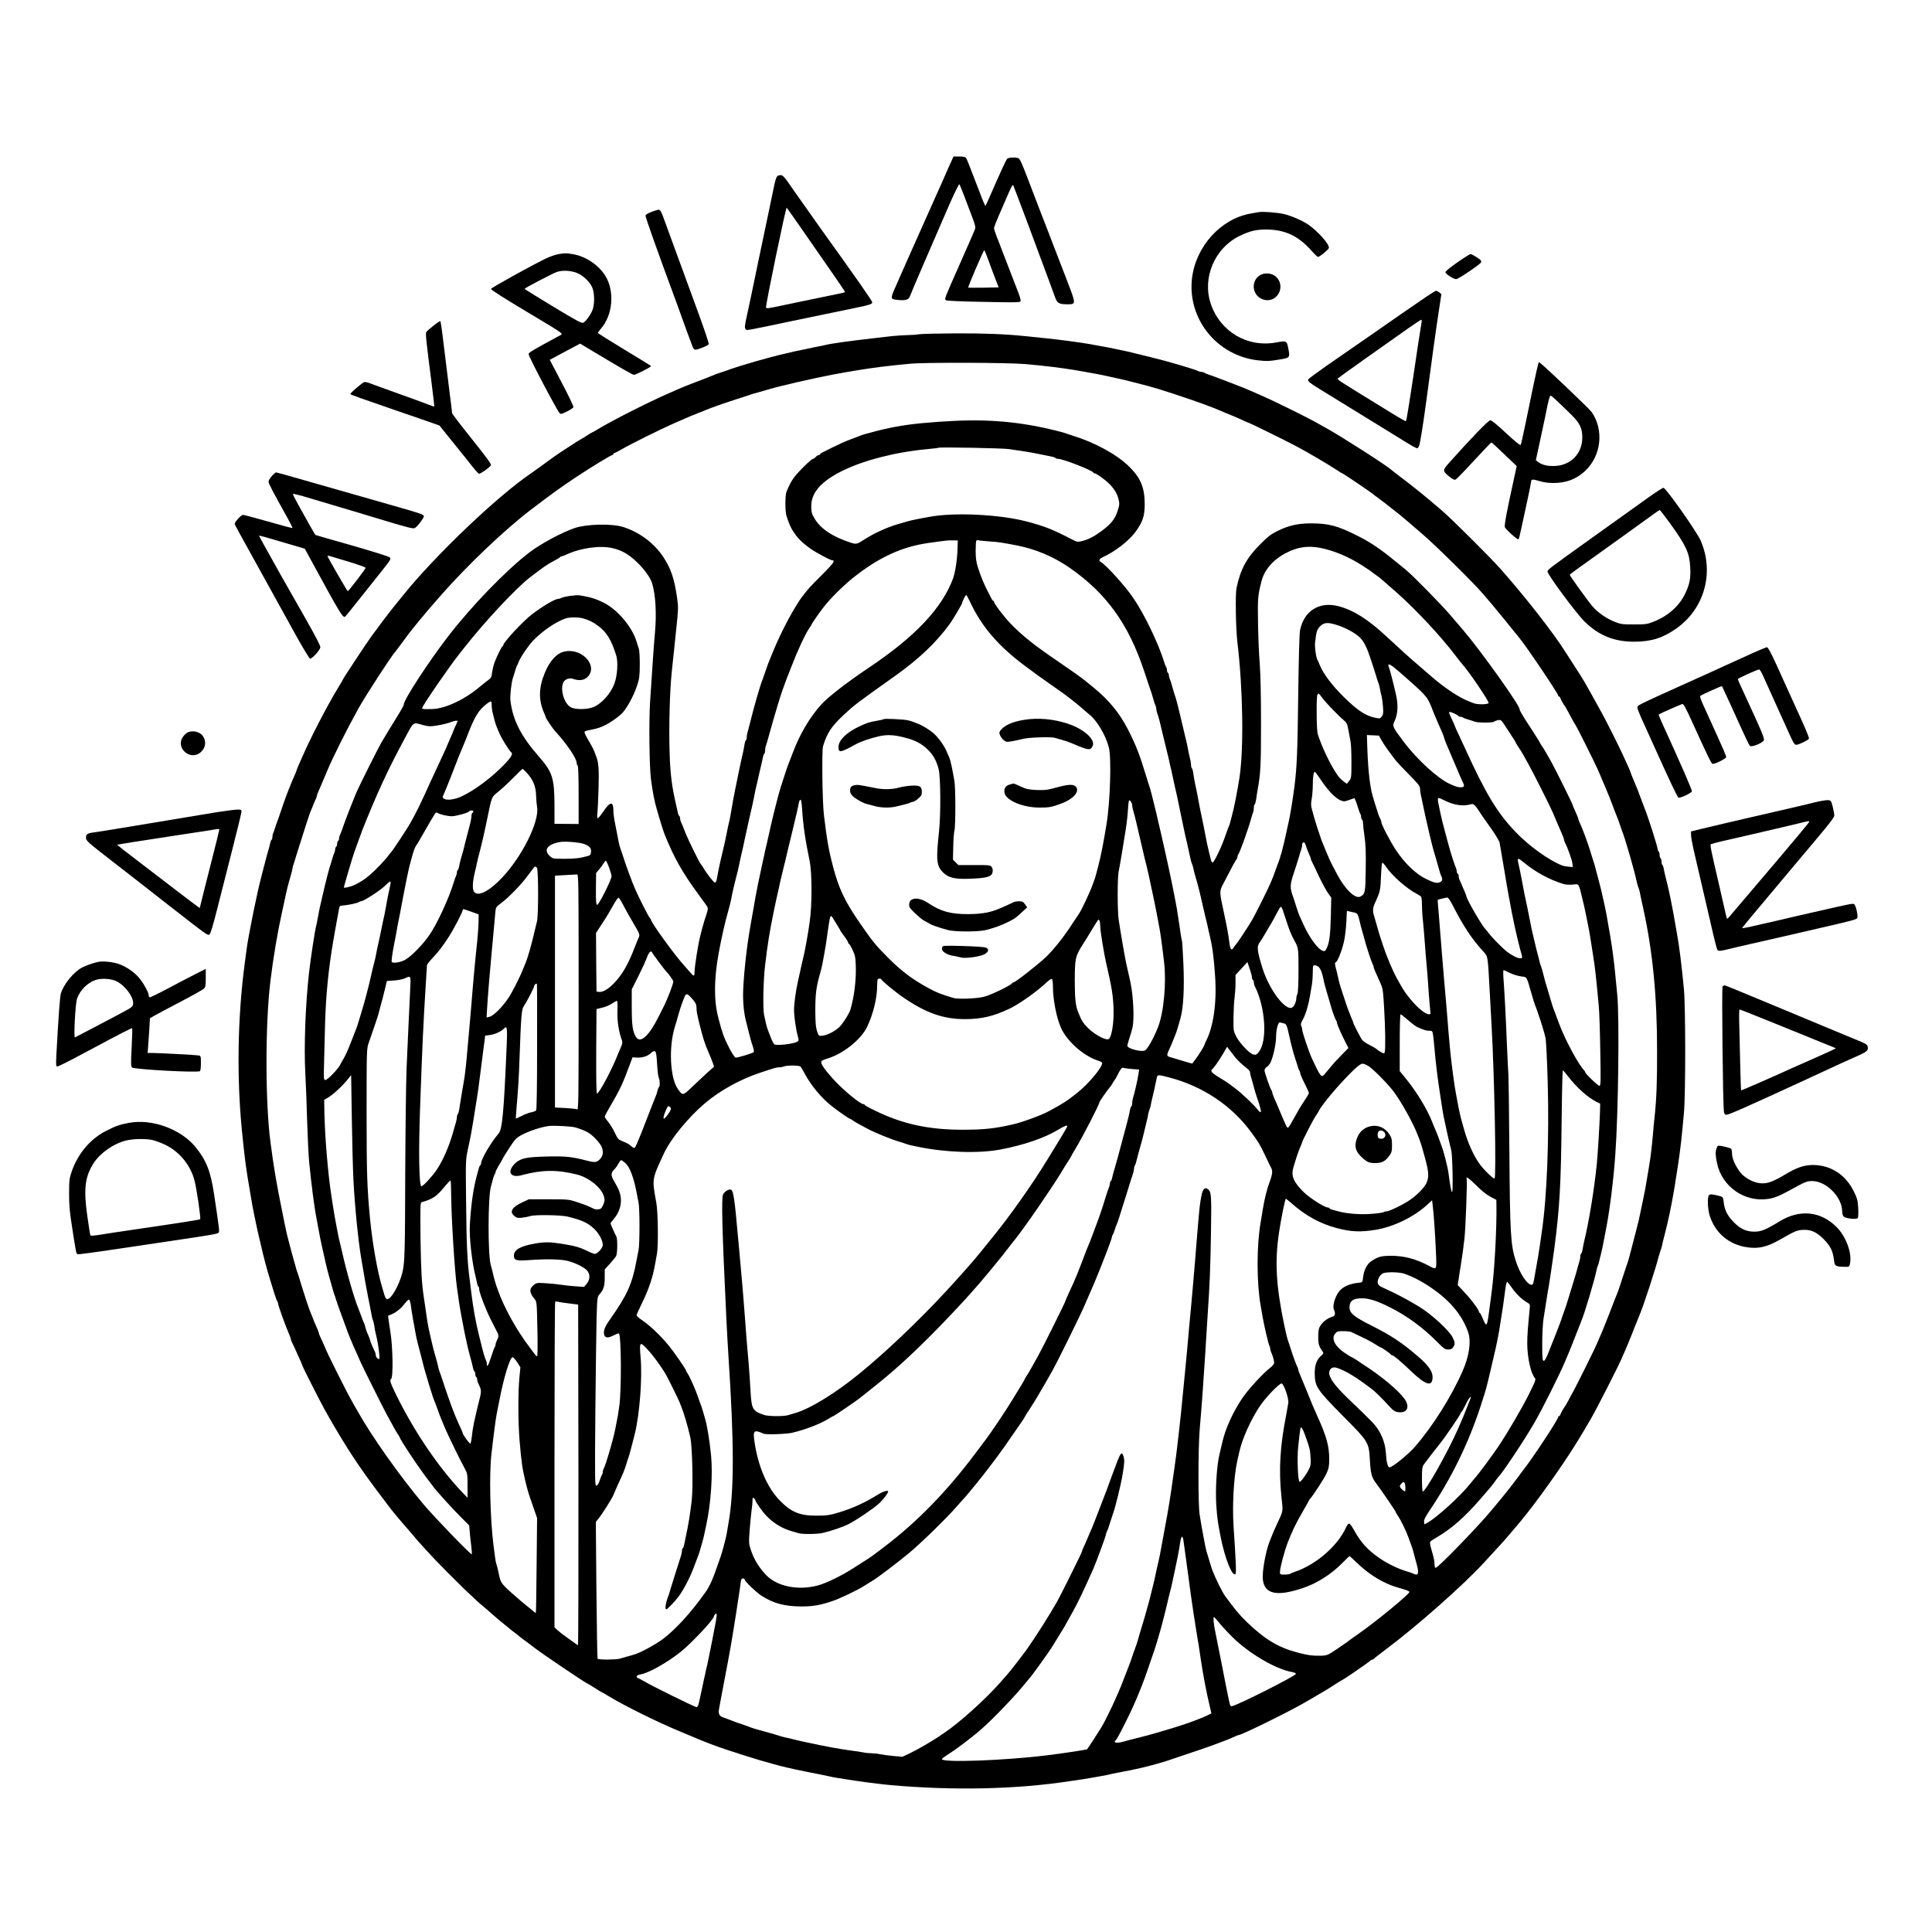 <?xml version="1.0" standalone="no"?>
<!DOCTYPE svg PUBLIC "-//W3C//DTD SVG 20010904//EN"
 "http://www.w3.org/TR/2001/REC-SVG-20010904/DTD/svg10.dtd">
<svg version="1.0" xmlns="http://www.w3.org/2000/svg"
 width="2000pt" height="2000pt" viewBox="0 0 2000 2000"
 preserveAspectRatio="xMidYMid meet">

<g transform="translate(0,2000) scale(0.1,-0.1)"
fill="#000000" stroke="none">
<path d="M9845 18323 c-15 -32 -40 -87 -55 -123 -25 -59 -43 -99 -100 -225
-10 -22 -37 -83 -60 -135 -45 -102 -80 -181 -183 -410 -35 -80 -80 -181 -100
-225 -19 -44 -53 -122 -76 -173 -56 -127 -56 -129 25 -137 71 -8 110 2 121 32
17 48 236 555 413 961 52 117 97 209 101 205 7 -7 69 -166 141 -361 27 -75 29
-86 17 -115 -7 -18 -76 -176 -154 -352 -162 -366 -160 -359 -143 -373 8 -6
154 -13 390 -17 331 -7 378 -6 383 7 4 9 -10 58 -31 109 -35 91 -91 237 -156
404 -16 44 -43 113 -59 153 -16 41 -29 81 -29 90 0 10 21 64 46 122 25 58 59
134 74 170 62 145 72 164 80 149 8 -14 278 -735 369 -984 29 -77 59 -159 67
-183 19 -51 41 -62 125 -62 89 0 89 1 -3 240 -25 63 -86 223 -137 355 -50 132
-103 267 -116 300 -13 33 -47 121 -75 195 -153 403 -160 418 -184 424 -36 10
-92 6 -108 -6 -13 -11 -61 -116 -196 -425 -15 -34 -29 -63 -32 -63 -3 0 -27
55 -52 123 -118 308 -139 361 -149 373 -7 9 -33 14 -69 14 l-59 0 -26 -57z
m394 -1036 c24 -67 57 -153 72 -192 l27 -70 -156 -3 c-85 -1 -157 -1 -159 1
-5 6 158 387 166 387 3 0 26 -55 50 -123z"/>
<path d="M8058 18183 c-20 -5 -31 -36 -57 -168 -11 -55 -43 -208 -71 -340 -28
-132 -64 -305 -81 -385 -65 -315 -89 -430 -114 -543 -28 -129 -28 -136 -16
-155 9 -15 -3 -17 476 84 446 93 553 115 680 141 123 25 155 36 155 53 0 14
-167 253 -542 775 -90 127 -206 291 -258 365 -127 184 -127 185 -172 173z
m298 -635 c111 -161 246 -355 299 -431 53 -76 95 -140 93 -142 -3 -3 -92 -22
-353 -75 -77 -16 -213 -45 -302 -63 -144 -31 -163 -33 -163 -18 -1 44 205
1040 214 1031 5 -5 100 -141 212 -302z"/>
<path d="M6745 17807 c-34 -13 -61 -29 -63 -38 -2 -14 118 -353 285 -804 25
-66 57 -156 73 -200 31 -89 114 -315 131 -357 6 -16 18 -28 27 -28 28 0 134
43 139 57 3 7 -39 133 -92 280 -105 287 -118 323 -250 683 -48 129 -100 273
-117 320 -32 90 -43 110 -62 109 -6 0 -38 -10 -71 -22z"/>
<path d="M13030 17804 c-14 -2 -52 -9 -85 -15 -308 -55 -565 -339 -605 -667
-51 -420 256 -804 682 -852 91 -11 126 -9 245 12 81 13 87 21 72 97 -18 96
-18 96 -128 76 -298 -55 -579 111 -677 400 -91 268 40 577 297 702 107 52 172
68 284 67 188 -2 327 -67 461 -219 32 -36 62 -65 67 -65 17 0 107 73 113 92
11 35 -110 172 -216 245 -61 41 -174 90 -252 108 -68 15 -216 27 -258 19z"/>
<path d="M5780 17369 c-30 -5 -86 -25 -125 -43 -157 -76 -570 -305 -572 -317
-2 -9 142 -100 373 -238 354 -211 375 -225 352 -237 -305 -165 -333 -182 -336
-200 -3 -19 295 -586 322 -612 11 -11 24 -8 75 18 34 17 64 37 67 45 3 8 -51
121 -120 252 l-125 238 97 52 c53 29 124 67 157 84 l61 32 74 -45 c379 -227
468 -278 484 -278 19 0 176 81 176 90 0 3 -124 79 -275 170 -151 91 -275 169
-275 174 0 4 14 24 30 43 124 141 145 386 47 547 -69 112 -206 204 -337 225
-73 12 -74 12 -150 0z m203 -199 c62 -29 124 -91 148 -146 26 -62 26 -183 -1
-242 -23 -52 -67 -109 -92 -123 -16 -8 -70 21 -313 168 -162 98 -295 180 -295
183 0 7 276 152 330 173 59 23 159 17 223 -13z"/>
<path d="M15139 17320 c-104 -70 -172 -123 -176 -137 -5 -15 83 -73 111 -73
22 0 245 151 258 174 4 8 0 19 -10 28 -25 21 -88 58 -99 58 -5 0 -43 -22 -84
-50z"/>
<path d="M13043 17151 c-100 -63 -80 -214 33 -251 140 -47 242 131 134 235
-40 38 -119 46 -167 16z"/>
<path d="M14705 16887 c-83 -56 -292 -201 -465 -322 -173 -120 -400 -277 -504
-349 -103 -72 -191 -137 -194 -145 -6 -17 17 -36 113 -95 288 -177 707 -434
790 -486 153 -96 213 -130 224 -130 6 0 16 10 21 23 11 27 41 213 76 472 64
480 95 705 124 895 l31 205 -22 18 c-12 9 -26 17 -33 17 -6 0 -79 -46 -161
-103z m11 -224 c-3 -16 -19 -118 -36 -228 -79 -537 -119 -787 -125 -793 -5 -6
-37 12 -270 156 -462 284 -447 274 -433 287 7 7 146 106 308 221 162 114 351
247 419 296 69 48 129 88 134 88 5 0 6 -12 3 -27z"/>
<path d="M4489 16630 c-35 -28 -69 -57 -75 -65 -11 -15 -5 -72 55 -540 16
-126 28 -231 26 -233 -1 -2 -31 8 -66 22 -35 14 -172 64 -304 111 -132 47
-263 95 -292 106 -29 12 -58 17 -65 13 -43 -26 -148 -118 -141 -124 8 -8 107
-43 478 -171 110 -37 255 -88 322 -111 l122 -43 141 -175 c78 -96 167 -207
198 -247 31 -39 62 -74 69 -77 13 -5 112 64 125 88 6 11 -48 85 -197 271 -113
141 -205 261 -205 268 0 7 -9 82 -20 167 -11 85 -31 250 -45 365 -35 294 -51
415 -57 420 -3 3 -34 -17 -69 -45z"/>
<path d="M9515 16540 c-27 -5 -83 -9 -124 -9 -40 -1 -115 -6 -165 -11 -50 -6
-127 -15 -171 -20 -262 -30 -450 -56 -505 -70 -19 -5 -48 -11 -65 -14 -16 -3
-50 -9 -75 -15 -25 -5 -70 -14 -100 -21 -66 -13 -120 -25 -180 -40 -25 -6 -61
-15 -80 -19 -42 -11 -183 -48 -225 -61 -86 -24 -242 -73 -260 -80 -11 -5 -49
-18 -85 -30 -64 -21 -80 -27 -130 -48 -14 -6 -83 -33 -155 -60 -71 -27 -157
-62 -190 -77 -33 -15 -73 -33 -90 -40 -204 -89 -574 -276 -724 -367 -34 -21
-65 -38 -68 -38 -2 0 -23 -13 -46 -28 -23 -16 -49 -32 -57 -35 -17 -7 -256
-163 -292 -190 -36 -27 -200 -146 -228 -165 -348 -234 -1000 -856 -1330 -1268
-14 -17 -52 -64 -85 -105 -58 -71 -138 -177 -238 -313 -52 -72 -297 -442 -297
-450 0 -2 -22 -40 -49 -84 -113 -185 -287 -521 -374 -722 -8 -19 -24 -56 -36
-82 -11 -26 -21 -50 -21 -53 0 -3 -9 -27 -21 -53 -12 -26 -24 -56 -29 -67 -4
-11 -13 -33 -20 -50 -26 -61 -63 -163 -100 -275 -12 -36 -25 -74 -30 -85 -5
-11 -14 -38 -21 -60 -6 -22 -15 -48 -20 -57 -5 -10 -9 -29 -9 -42 0 -14 -4
-27 -9 -30 -5 -3 -11 -18 -14 -33 -3 -16 -10 -46 -17 -68 -6 -22 -15 -53 -20
-70 -19 -68 -84 -323 -91 -362 -5 -24 -14 -63 -19 -88 -22 -98 -31 -146 -61
-302 -31 -165 -29 -152 -59 -383 -71 -551 -80 -1158 -25 -1710 29 -294 43
-397 86 -642 6 -35 15 -85 19 -113 8 -47 20 -103 40 -200 5 -22 12 -53 15 -70
3 -16 10 -46 15 -65 5 -19 16 -69 26 -110 20 -92 61 -246 94 -350 9 -30 28
-89 40 -130 13 -41 27 -79 32 -84 4 -6 8 -17 8 -25 0 -17 81 -243 111 -308 10
-24 19 -47 19 -53 0 -6 4 -18 9 -28 9 -16 30 -63 85 -185 14 -32 26 -60 26
-63 0 -9 177 -359 227 -449 83 -148 87 -155 168 -290 113 -188 235 -368 376
-554 68 -90 133 -176 144 -191 18 -24 113 -138 125 -150 6 -6 114 -131 150
-175 22 -26 148 -164 189 -206 209 -216 413 -414 501 -485 19 -15 55 -46 80
-69 60 -53 95 -82 155 -130 28 -22 52 -42 55 -45 3 -3 21 -17 42 -32 20 -15
42 -33 50 -40 8 -7 21 -17 30 -23 8 -5 62 -45 119 -89 95 -72 532 -366 543
-366 3 0 37 -20 75 -45 38 -25 72 -45 74 -45 3 0 34 -17 68 -39 172 -104 519
-275 741 -366 62 -26 129 -54 148 -62 36 -15 63 -27 103 -42 12 -4 33 -13 47
-19 36 -15 185 -67 250 -87 30 -9 64 -20 75 -25 11 -4 40 -13 65 -20 25 -7 54
-16 65 -20 11 -4 40 -13 65 -20 25 -7 56 -16 70 -20 14 -4 45 -13 70 -20 25
-6 59 -15 75 -20 74 -20 224 -52 425 -91 30 -6 71 -14 90 -19 19 -5 55 -12 80
-15 25 -4 70 -11 100 -16 126 -21 345 -49 455 -59 653 -57 1289 -43 1840 40
39 6 99 15 135 20 36 6 88 14 115 19 28 5 68 12 90 16 22 3 56 10 75 15 19 5
62 14 95 20 85 15 204 40 248 51 90 22 126 32 192 51 39 11 79 24 90 28 11 4
49 17 85 29 169 56 337 113 355 121 11 4 47 18 80 30 74 27 88 33 147 59 26
12 50 21 53 21 30 0 513 238 685 337 195 113 245 143 308 185 41 26 76 48 79
48 7 0 255 170 279 191 11 11 25 19 31 19 6 0 13 3 15 8 2 4 64 53 138 108
306 229 787 654 995 880 55 60 127 138 160 174 34 36 83 92 110 124 28 33 79
93 114 135 162 194 435 577 585 821 62 101 66 107 146 245 55 94 281 537 314
615 11 25 29 68 42 95 12 28 41 97 64 155 22 58 45 115 51 128 5 12 14 33 19
47 6 14 14 35 19 48 40 96 157 456 191 587 7 25 16 54 20 65 5 11 11 34 15 50
3 17 10 46 15 65 63 241 103 446 150 765 28 190 38 274 62 545 18 197 17 1095
0 1280 -23 242 -50 458 -72 575 -5 28 -19 104 -30 170 -20 117 -52 272 -71
348 -5 20 -14 56 -20 80 -6 23 -13 57 -16 75 -3 18 -9 35 -14 38 -5 3 -9 18
-9 34 0 16 -4 32 -10 35 -5 3 -10 19 -10 35 0 16 -4 32 -10 35 -5 3 -10 14
-10 23 0 27 -103 350 -140 437 -4 11 -18 47 -30 80 -12 33 -26 70 -31 83 -5
12 -13 32 -18 45 -5 12 -21 50 -35 83 -14 34 -26 65 -26 68 0 4 -14 37 -31 74
-17 37 -43 92 -56 122 -35 77 -169 344 -206 410 -62 114 -146 263 -185 332
-19 33 -53 86 -151 238 -20 30 -40 62 -46 71 -118 190 -423 580 -672 860 -110
124 -510 522 -610 607 -179 153 -289 242 -393 320 -63 48 -121 92 -128 99 -44
42 -516 345 -672 431 -25 14 -80 45 -122 68 -71 40 -372 189 -493 244 -73 33
-136 61 -170 75 -16 7 -46 19 -65 28 -19 8 -91 36 -160 62 -69 26 -134 51
-145 55 -11 5 -38 14 -60 21 -22 7 -44 17 -49 21 -6 4 -18 8 -28 8 -10 0 -26
4 -36 9 -16 9 -44 18 -192 63 -76 23 -239 67 -292 79 -21 5 -56 14 -78 19 -99
25 -128 32 -167 41 -175 38 -196 42 -398 78 -96 17 -341 49 -455 60 -63 7
-155 16 -205 21 -209 22 -419 30 -725 29 -179 -1 -347 -5 -375 -9z m1100 -309
c176 -15 389 -41 505 -61 30 -5 82 -14 115 -20 81 -14 151 -27 205 -39 25 -5
77 -16 115 -25 88 -18 362 -89 435 -112 209 -65 474 -156 568 -195 12 -5 32
-13 45 -18 12 -5 38 -16 57 -24 19 -9 58 -24 85 -35 28 -11 80 -34 117 -51 36
-17 69 -31 72 -31 3 0 102 -47 218 -105 194 -95 286 -143 391 -203 20 -12 54
-32 75 -43 65 -37 185 -111 229 -140 23 -16 45 -29 48 -29 8 0 317 -209 325
-220 3 -3 21 -17 40 -30 29 -20 115 -87 244 -190 10 -8 42 -35 71 -60 28 -25
96 -83 151 -130 127 -108 510 -485 622 -613 48 -54 151 -178 230 -275 79 -97
148 -184 155 -192 78 -95 397 -570 397 -590 0 -5 4 -10 9 -10 5 0 11 -8 14
-17 6 -18 37 -73 47 -83 3 -3 18 -30 34 -60 46 -87 67 -124 76 -135 10 -12
198 -389 225 -450 19 -43 40 -91 60 -140 7 -16 22 -50 32 -75 11 -25 37 -90
58 -145 20 -55 43 -113 50 -130 8 -16 21 -52 30 -80 9 -27 20 -59 24 -70 31
-73 132 -421 156 -540 4 -16 10 -39 15 -50 5 -11 11 -33 15 -50 3 -16 10 -48
14 -70 5 -22 14 -65 21 -95 98 -444 144 -906 144 -1475 1 -317 -6 -495 -24
-670 -6 -49 -15 -144 -20 -210 -12 -131 -23 -225 -40 -325 -6 -36 -15 -92 -21
-125 -13 -81 -26 -151 -38 -205 -5 -25 -14 -70 -21 -100 -21 -106 -28 -136
-58 -250 -17 -63 -40 -153 -52 -200 -12 -47 -25 -94 -29 -105 -5 -11 -28 -81
-52 -155 -23 -74 -50 -153 -60 -175 -9 -22 -43 -107 -74 -190 -32 -82 -67
-170 -78 -195 -10 -25 -25 -58 -32 -75 -35 -82 -64 -144 -142 -300 -46 -93
-100 -199 -119 -235 -20 -36 -48 -87 -62 -115 -15 -27 -29 -52 -32 -55 -10
-10 -41 -65 -47 -83 -3 -9 -9 -17 -14 -17 -5 0 -9 -5 -9 -10 0 -25 -277 -444
-363 -550 -7 -8 -23 -31 -37 -50 -13 -19 -27 -37 -30 -40 -3 -3 -25 -32 -49
-65 -25 -33 -77 -98 -115 -144 -39 -46 -84 -100 -101 -121 -124 -152 -549
-590 -572 -590 -8 0 -13 14 -13 36 0 36 -6 65 -37 171 -8 29 -12 57 -8 62 3 6
36 28 74 50 147 86 285 208 445 392 116 134 123 142 156 189 13 19 27 37 30
40 33 26 273 386 373 560 85 147 259 495 318 635 5 11 20 47 34 80 14 33 49
119 76 190 28 72 54 139 59 150 32 73 137 426 157 525 2 14 8 34 13 45 5 11
11 31 14 45 2 14 10 43 16 65 11 44 26 112 40 190 5 28 14 73 19 100 37 193
74 492 92 745 32 432 44 1421 21 1660 -8 74 -17 176 -22 225 -9 102 -34 290
-50 380 -6 33 -15 87 -21 120 -14 84 -26 152 -39 208 -31 141 -42 187 -60 252
-6 22 -15 56 -20 75 -15 62 -27 104 -43 150 -8 25 -22 70 -31 100 -26 84 -82
233 -107 282 -5 10 -9 22 -9 28 0 5 -13 39 -30 75 -16 36 -30 68 -30 71 0 11
-181 376 -221 447 -23 40 -50 88 -61 107 -11 19 -29 47 -39 62 -11 14 -19 29
-19 32 0 3 -39 64 -86 137 -95 145 -124 195 -124 209 0 43 -413 620 -590 825
-25 28 -81 94 -125 146 -95 112 -395 417 -466 474 -27 22 -73 59 -102 83 -155
127 -261 199 -387 262 -213 108 -304 132 -490 132 -133 0 -230 -22 -340 -76
-71 -34 -102 -58 -185 -141 -140 -140 -205 -259 -245 -455 -13 -62 -7 -422 9
-555 58 -482 68 -1100 22 -1405 -23 -147 -58 -325 -81 -405 -6 -22 -14 -51
-17 -65 -3 -14 -9 -29 -12 -35 -4 -5 -20 -50 -37 -99 -33 -100 -113 -269 -130
-274 -6 -1 -15 10 -18 25 -4 15 -11 46 -17 68 -16 65 -27 115 -43 200 -8 44
-24 125 -36 180 -12 55 -26 125 -31 155 -10 58 -21 112 -39 195 -6 28 -13 71
-17 98 -3 26 -10 50 -14 53 -5 3 -9 17 -9 31 0 14 -4 42 -9 62 -5 20 -15 63
-21 96 -6 33 -15 76 -20 95 -5 19 -13 55 -19 80 -35 153 -83 348 -90 365 -8
20 -18 54 -41 135 -6 25 -16 53 -21 62 -5 10 -9 27 -9 37 0 11 -4 23 -10 26
-5 3 -10 16 -10 29 0 12 -4 26 -8 32 -5 5 -15 29 -22 54 -55 182 -202 489
-315 655 -83 124 -284 346 -339 377 -26 15 -18 32 22 51 127 58 273 172 338
263 75 105 93 161 94 283 0 172 -41 272 -160 390 -128 126 -356 251 -585 321
-22 7 -49 16 -60 20 -49 19 -206 56 -325 79 -367 68 -686 76 -1180 30 -184
-17 -362 -50 -530 -98 -19 -5 -46 -13 -60 -16 -14 -4 -34 -10 -45 -15 -11 -5
-58 -23 -105 -40 -47 -18 -125 -53 -175 -78 -49 -25 -100 -50 -112 -56 -13 -6
-23 -14 -23 -18 0 -5 -6 -8 -13 -8 -8 0 -22 -9 -32 -20 -10 -11 -23 -20 -29
-20 -18 0 -169 -150 -203 -202 -29 -43 -43 -70 -72 -141 -14 -36 -14 -200 0
-246 32 -98 47 -131 95 -198 43 -60 127 -131 216 -182 90 -51 150 -81 163 -81
35 0 11 -34 -105 -150 -125 -124 -139 -140 -207 -228 -46 -60 -130 -204 -191
-327 -58 -118 -95 -201 -143 -322 -5 -13 -13 -33 -18 -45 -5 -13 -19 -52 -31
-88 -12 -36 -25 -74 -30 -85 -23 -57 -87 -279 -126 -440 -8 -33 -19 -74 -24
-91 -6 -17 -10 -42 -10 -57 0 -14 -4 -28 -9 -31 -5 -3 -11 -23 -14 -43 -3 -21
-10 -59 -16 -85 -21 -91 -32 -143 -41 -188 -11 -53 -22 -107 -43 -210 -8 -41
-23 -120 -32 -175 -9 -55 -20 -116 -25 -135 -5 -19 -14 -57 -19 -85 -20 -101
-33 -161 -51 -235 -23 -92 -48 -209 -58 -274 -4 -22 -12 -41 -19 -43 -11 -4
-88 94 -123 155 -8 15 -18 29 -22 32 -14 11 -136 259 -167 340 -18 47 -37 93
-42 102 -5 10 -9 27 -9 37 0 11 -4 22 -9 25 -5 3 -11 18 -14 33 -3 16 -11 48
-16 73 -46 196 -62 322 -69 539 -9 273 1 644 22 846 9 83 21 197 27 255 6 58
14 141 19 185 22 202 23 229 11 313 -29 209 -64 314 -145 437 -96 144 -248
257 -416 310 -117 36 -375 31 -500 -11 -130 -44 -353 -163 -466 -250 -240
-182 -604 -558 -849 -877 -198 -257 -455 -651 -455 -699 0 -13 -26 -59 -142
-245 -36 -59 -76 -126 -89 -148 -37 -64 -232 -454 -258 -515 -44 -105 -118
-295 -140 -360 -12 -36 -26 -73 -31 -82 -6 -10 -10 -27 -10 -37 0 -11 -4 -23
-10 -26 -5 -3 -10 -17 -10 -30 0 -13 -4 -27 -10 -30 -5 -3 -10 -15 -10 -26 0
-10 -4 -27 -9 -37 -5 -9 -15 -37 -21 -62 -7 -25 -21 -70 -31 -100 -9 -30 -29
-107 -44 -170 -14 -63 -30 -131 -35 -150 -15 -59 -28 -122 -40 -190 -6 -36
-14 -74 -17 -85 -14 -53 -55 -323 -73 -475 -38 -331 -55 -782 -39 -1060 6
-113 15 -338 19 -500 5 -162 14 -344 20 -405 19 -201 55 -486 75 -580 3 -16
10 -54 15 -82 25 -132 32 -170 40 -203 5 -19 16 -71 26 -115 18 -87 42 -182
74 -290 5 -16 12 -41 15 -55 4 -14 10 -34 14 -45 5 -11 14 -38 20 -60 7 -22
21 -62 31 -90 10 -27 37 -101 60 -164 22 -63 48 -131 57 -150 8 -20 22 -52 30
-71 8 -19 25 -57 38 -85 12 -27 31 -68 40 -90 23 -52 222 -451 267 -535 69
-128 101 -185 120 -212 10 -14 18 -29 18 -32 0 -15 171 -274 254 -385 39 -51
80 -106 92 -122 34 -47 209 -239 293 -322 l78 -78 6 -72 c4 -40 10 -106 16
-147 5 -41 7 -77 5 -80 -9 -8 -379 375 -498 515 -243 289 -537 703 -685 968
-12 20 -31 54 -43 75 -43 76 -93 171 -173 332 -81 161 -90 181 -135 285 -12
28 -28 63 -36 79 -8 16 -14 33 -14 38 0 4 -9 30 -21 56 -21 46 -31 70 -48 115
-4 12 -13 33 -19 47 -13 29 -70 203 -102 310 -12 41 -26 84 -30 95 -5 11 -11
31 -15 45 -3 14 -11 40 -16 58 -24 83 -31 109 -39 142 -5 19 -14 53 -20 75
-15 54 -27 105 -46 200 -9 44 -20 98 -24 120 -58 284 -85 443 -120 710 -55
414 -55 1230 0 1675 29 239 75 509 119 705 5 22 17 76 26 120 25 117 34 156
66 265 6 19 13 49 16 65 2 17 8 39 13 50 4 11 13 40 20 65 7 25 16 54 20 65 4
11 20 61 35 110 34 112 84 263 94 290 5 11 13 32 20 48 6 15 16 39 22 55 6 15
15 35 20 44 5 10 9 22 9 28 0 6 9 32 21 58 12 26 25 56 29 67 5 11 30 72 57
135 57 137 199 421 323 645 70 127 354 564 380 585 3 3 28 36 55 73 84 115 89
121 130 172 88 110 177 215 305 360 264 299 648 664 910 864 196 150 333 249
460 333 172 114 376 238 390 238 6 0 10 5 10 10 0 6 4 10 9 10 6 0 36 15 68
34 107 62 407 211 553 275 188 82 197 86 250 106 25 9 59 23 75 30 42 19 211
78 330 116 55 17 109 35 120 39 11 5 31 11 45 15 27 7 75 20 128 36 71 20 109
31 142 39 254 63 523 120 705 150 28 5 82 14 120 20 139 23 310 45 520 64 160
16 1011 13 1200 -3z m-170 -880 c185 -27 213 -32 260 -41 28 -5 73 -14 100
-20 28 -6 65 -14 83 -17 18 -3 35 -9 38 -14 3 -5 15 -9 28 -9 49 0 355 -119
364 -142 2 -4 8 -8 14 -8 15 0 98 -58 141 -99 56 -52 91 -108 106 -168 11 -47
11 -59 -10 -123 -26 -83 -68 -135 -167 -208 -77 -57 -132 -85 -200 -103 -47
-11 -51 -11 -113 21 -192 100 -276 133 -459 181 -281 74 -746 97 -1007 49
-192 -35 -193 -36 -338 -79 -111 -33 -246 -96 -344 -160 -70 -45 -77 -46 -130
-30 -192 62 -320 147 -381 255 -27 46 -32 65 -32 122 -1 141 100 257 318 366
220 110 557 197 879 226 61 6 115 12 120 15 19 8 661 -4 730 -14z m-533 -1041
c-4 -111 -24 -239 -47 -301 -115 -306 -390 -598 -865 -917 -229 -153 -427
-306 -499 -386 -118 -130 -222 -306 -295 -501 -21 -55 -41 -109 -46 -120 -8
-17 -42 -120 -80 -240 -19 -59 -79 -295 -101 -395 -6 -25 -14 -63 -19 -85 -5
-22 -13 -58 -18 -80 -11 -45 -30 -129 -43 -192 -5 -24 -13 -63 -19 -88 -26
-118 -44 -208 -60 -295 -9 -56 -31 -178 -50 -285 -38 -213 -66 -459 -76 -659
-6 -114 4 -238 26 -326 5 -19 19 -75 31 -125 12 -49 30 -114 41 -144 10 -30
15 -58 11 -62 -13 -13 -172 -61 -189 -57 -18 3 -102 162 -129 242 -17 51 -20
60 -48 166 -48 179 -47 402 3 675 28 153 64 314 100 440 18 62 30 115 40 171
5 27 21 95 35 150 15 54 31 122 36 149 10 52 21 100 39 175 5 25 15 68 20 95
6 28 15 68 20 90 5 22 12 54 15 70 4 17 15 66 25 110 11 44 24 107 31 140 6
33 15 76 19 95 4 19 13 58 20 85 6 28 15 68 20 90 5 22 14 60 20 85 6 25 14
60 17 78 3 18 9 35 14 38 5 3 9 18 9 34 0 16 4 39 9 52 8 22 16 50 39 133 50
181 114 393 132 440 4 11 13 36 20 55 7 19 16 44 20 55 4 11 27 70 51 130 67
175 146 344 190 407 11 14 19 28 19 31 0 8 89 135 130 187 69 88 197 214 294
293 270 216 507 326 786 366 177 25 208 29 255 27 l50 -1 -3 -95z m333 85 c90
-6 114 -9 275 -40 199 -38 386 -117 552 -232 382 -265 611 -584 773 -1073 26
-80 51 -154 55 -165 13 -33 27 -77 40 -125 6 -25 16 -53 21 -62 5 -10 9 -27 9
-37 0 -11 4 -30 9 -43 14 -35 28 -89 66 -253 20 -82 40 -166 45 -185 5 -19 12
-48 15 -65 3 -16 10 -48 16 -70 5 -22 13 -60 19 -85 5 -25 13 -63 18 -85 14
-58 33 -144 42 -190 9 -47 59 -284 70 -335 5 -19 13 -57 20 -85 14 -61 27
-120 35 -160 4 -16 10 -39 15 -50 5 -11 11 -31 14 -45 2 -14 9 -42 15 -62 6
-21 16 -54 21 -73 21 -73 28 -104 59 -240 17 -77 36 -156 41 -175 5 -19 12
-48 15 -65 3 -16 10 -48 16 -70 30 -126 46 -243 58 -436 18 -270 -18 -519 -94
-665 -8 -16 -15 -32 -15 -36 0 -11 -59 -107 -94 -153 -17 -22 -32 -42 -33 -44
-2 -2 -47 10 -100 27 -54 17 -110 34 -126 38 -39 9 -42 20 -17 72 12 26 26 57
31 70 5 12 13 32 18 45 4 12 13 33 19 47 6 14 15 41 21 60 5 19 19 67 30 105
32 109 43 320 31 578 -6 121 -12 223 -14 226 -4 6 -15 77 -37 231 -10 70 -23
146 -39 225 -6 28 -15 73 -20 100 -6 28 -14 71 -20 98 -5 26 -14 66 -19 90
-13 63 -32 147 -41 187 -5 19 -16 69 -25 110 -9 41 -20 91 -25 110 -4 19 -13
58 -20 85 -6 28 -15 67 -20 88 -13 50 -25 98 -45 182 -10 39 -21 79 -25 90 -4
11 -18 54 -30 95 -73 241 -109 333 -195 502 -88 170 -196 301 -355 431 -41 34
-79 65 -85 69 -34 29 -160 118 -285 203 -239 162 -370 266 -491 392 -66 69
-169 204 -169 223 0 5 -3 10 -7 10 -5 0 -13 10 -19 23 -6 12 -21 40 -32 62
-40 74 -80 170 -106 253 -21 66 -26 103 -26 181 0 54 3 101 7 105 4 4 17 5 28
2 11 -3 61 -7 110 -11z m-3901 -70 c92 -22 163 -62 244 -139 80 -75 145 -165
163 -225 36 -121 47 -315 29 -511 -10 -105 -29 -383 -51 -725 -12 -201 -7
-654 9 -785 18 -141 37 -237 62 -320 4 -14 13 -45 20 -70 15 -54 48 -157 59
-185 98 -244 185 -398 356 -630 28 -38 62 -85 75 -103 25 -37 25 -32 -18 -162
-8 -25 -18 -61 -23 -80 -4 -19 -13 -53 -19 -75 -20 -71 -60 -320 -60 -377 0
-21 -4 -38 -9 -38 -5 0 -28 23 -52 52 -24 28 -49 56 -54 62 -81 86 -335 436
-335 462 0 4 -6 15 -14 23 -8 9 -41 70 -74 136 -73 147 -88 181 -146 338 -19
51 -44 124 -56 162 -13 39 -26 79 -30 90 -8 20 -20 75 -38 175 -6 30 -15 79
-21 108 -6 30 -11 73 -11 97 0 101 -32 101 -100 0 -28 -41 -55 -75 -61 -75 -7
0 -9 17 -5 48 3 26 9 141 12 256 6 201 1 274 -26 341 -4 11 -14 35 -21 54 -7
18 -34 69 -60 112 -33 55 -43 81 -35 87 6 5 40 14 76 20 97 17 185 63 293 152
54 45 132 183 173 305 23 70 26 97 27 216 0 75 -4 149 -10 165 -6 16 -17 49
-24 74 -44 149 -199 332 -340 401 -84 42 -138 58 -248 76 -37 6 -164 -12 -193
-28 -10 -5 -24 -9 -32 -9 -31 0 -156 -74 -266 -157 -93 -70 -300 -292 -300
-322 0 -6 -4 -11 -8 -11 -7 0 -57 -101 -82 -165 -12 -32 -30 -113 -30 -138 0
-13 -13 -31 -33 -45 -17 -12 -59 -45 -92 -73 -155 -131 -358 -226 -490 -229
-90 -2 -105 -1 -105 10 0 21 282 431 377 550 7 8 34 43 60 76 208 266 534 615
678 726 150 115 183 137 244 169 36 19 68 37 69 42 2 4 8 7 13 7 5 0 28 9 52
19 150 70 351 97 481 66z m7320 4 c144 -28 298 -92 446 -188 47 -30 87 -58 90
-61 3 -3 21 -17 40 -30 43 -30 54 -39 204 -171 208 -183 468 -461 622 -664 29
-38 61 -79 71 -90 64 -69 273 -377 273 -401 0 -18 -115 -20 -157 -3 -15 6 -38
15 -50 20 -98 38 -249 138 -379 251 -58 51 -127 110 -152 131 -56 47 -195 172
-318 287 -191 178 -342 274 -499 315 -197 51 -356 -48 -397 -249 -7 -30 -14
-304 -19 -676 -7 -581 -13 -727 -38 -935 -16 -126 -43 -295 -60 -370 -5 -22
-14 -62 -20 -90 -39 -184 -65 -280 -101 -370 -4 -11 -13 -36 -20 -55 -7 -19
-16 -44 -20 -55 -5 -11 -17 -40 -27 -65 -20 -50 -157 -324 -191 -383 -38 -65
-152 -239 -168 -254 -8 -8 -19 -23 -25 -34 -17 -33 -34 -16 -41 42 -11 90 -24
162 -62 339 -42 192 -42 203 -10 267 86 168 140 268 147 271 4 2 7 11 7 21 0
9 4 21 9 27 14 15 100 253 131 364 6 25 16 55 21 68 5 13 9 36 9 52 0 16 4 31
9 34 4 3 11 27 15 53 3 27 10 73 16 103 30 165 34 261 34 685 0 279 -5 502
-13 610 -8 94 -16 286 -18 428 -4 259 -2 281 36 430 29 117 120 223 251 291
119 63 225 79 354 55z m-3624 -555 c121 -262 299 -468 585 -678 44 -33 103
-76 130 -96 47 -34 192 -136 241 -170 44 -30 170 -129 209 -165 22 -20 55 -48
72 -62 78 -61 168 -211 201 -338 29 -106 15 -561 -23 -795 -31 -190 -59 -334
-85 -432 -6 -21 -15 -57 -21 -80 -6 -24 -15 -52 -19 -63 -4 -11 -13 -36 -20
-55 -24 -69 -112 -258 -141 -300 -9 -14 -49 -74 -90 -135 -78 -119 -181 -245
-250 -311 -97 -90 -320 -264 -338 -264 -5 0 -11 -3 -13 -7 -9 -21 -204 -116
-286 -140 -69 -20 -272 -29 -322 -14 -129 39 -173 56 -249 97 -170 92 -281
174 -417 309 -137 137 -169 175 -299 364 -160 231 -220 358 -282 591 -43 163
-64 281 -94 535 -16 134 -23 663 -9 710 42 138 87 207 220 330 109 101 121
110 530 401 241 171 423 344 561 534 30 41 129 208 129 217 0 14 34 83 42 83
4 0 21 -30 38 -66z m-4006 -175 c64 -18 107 -39 162 -81 84 -63 131 -140 182
-299 22 -67 14 -207 -17 -294 -39 -107 -138 -216 -226 -248 -67 -23 -179 -23
-225 1 -69 36 -113 181 -79 256 17 36 62 52 103 38 58 -21 110 -15 144 16 120
112 -46 305 -231 268 -81 -15 -155 -94 -207 -221 -64 -154 -66 -280 -9 -412
11 -24 19 -45 19 -49 0 -9 72 -116 93 -139 125 -135 227 -286 227 -335 0 -10
5 -22 10 -25 6 -4 10 -117 10 -305 l0 -300 -125 1 -125 1 0 191 c-1 284 -21
345 -163 507 -184 210 -267 372 -293 575 -6 49 9 185 25 235 5 14 15 45 22 70
7 25 16 50 19 55 4 6 13 26 20 45 20 50 101 169 151 221 99 101 234 193 334
227 41 14 129 14 179 1z m7823 -75 c87 -30 174 -79 220 -123 38 -36 71 -99
103 -196 12 -38 26 -79 30 -90 4 -11 18 -54 30 -95 12 -41 26 -84 31 -95 4
-11 10 -33 13 -50 2 -16 10 -50 16 -75 7 -25 14 -79 17 -120 4 -63 2 -79 -14
-98 -17 -22 -21 -22 -72 -11 -95 20 -174 72 -309 203 -128 124 -225 252 -262
346 -7 19 -16 40 -20 45 -16 23 -32 138 -26 187 13 110 18 129 51 164 41 43
85 45 192 8z m703 -544 c222 -198 216 -190 280 -355 14 -36 58 -137 89 -207
11 -26 21 -52 21 -57 0 -8 26 -73 76 -188 8 -18 21 -49 29 -68 8 -19 22 -52
31 -72 9 -21 23 -54 31 -73 8 -19 21 -48 29 -64 17 -35 11 -46 -26 -46 -27 0
-50 7 -110 34 -122 54 -340 252 -478 436 -113 149 -120 165 -99 207 37 76 44
172 18 283 -29 130 -68 277 -76 289 -3 6 -3 16 0 21 7 12 53 -23 185 -140z
m-872 -204 c34 -47 164 -183 222 -231 32 -27 37 -38 49 -105 7 -41 17 -94 22
-117 5 -23 9 -117 9 -210 0 -161 -1 -169 -24 -197 l-23 -30 -29 21 c-40 29
-59 51 -101 119 -66 109 -133 255 -172 375 -6 21 -11 111 -11 227 0 215 4 224
58 148z m-8598 -77 c0 -23 5 -60 11 -83 6 -22 15 -59 21 -81 11 -40 23 -71 55
-142 22 -48 98 -169 112 -178 25 -15 7 -50 -66 -126 -131 -137 -310 -271 -448
-335 -71 -32 -151 -42 -179 -22 -17 13 -17 17 -3 44 8 16 42 101 77 189 34 88
66 170 71 183 5 12 13 32 18 45 5 12 16 39 25 59 9 21 27 66 41 100 87 231
127 297 219 366 40 30 46 28 46 -19z m9967 -86 c21 -10 40 -21 41 -25 2 -5 11
-8 21 -8 9 0 21 -4 27 -8 5 -5 29 -14 54 -21 25 -7 55 -17 68 -22 30 -12 185
-12 198 0 5 5 23 12 41 16 31 6 33 5 89 -82 31 -48 65 -100 75 -115 10 -15 19
-30 19 -33 0 -4 13 -25 29 -49 16 -23 41 -63 55 -89 14 -26 38 -68 52 -94 46
-82 229 -446 248 -493 11 -25 28 -65 38 -90 11 -25 24 -54 28 -65 4 -11 17
-41 29 -67 12 -26 21 -52 21 -58 0 -6 4 -18 9 -28 29 -57 72 -177 78 -217 l5
-41 -43 4 c-24 2 -53 7 -64 11 -140 54 -349 204 -490 353 -187 195 -307 396
-522 868 -14 30 -43 92 -64 138 -22 45 -39 85 -39 87 0 3 -13 34 -30 68 -16
35 -30 67 -30 70 0 11 17 8 57 -10z m-10320 -80 c-11 -23 -47 -103 -47 -108 0
-2 -13 -34 -30 -70 -16 -36 -30 -68 -30 -70 0 -3 -19 -44 -41 -92 -50 -106
-88 -189 -122 -263 -121 -267 -151 -328 -222 -455 -30 -53 -184 -287 -195
-295 -3 -3 -13 -14 -21 -26 -33 -48 -143 -163 -202 -213 -62 -51 -83 -64 -157
-102 -37 -18 -110 -35 -110 -26 0 13 95 334 110 372 4 11 13 36 20 55 7 19 16
44 20 55 4 11 13 36 20 55 7 19 16 44 20 55 154 387 265 626 442 955 95 176
79 164 188 134 57 -15 74 -16 140 -5 72 12 122 25 165 42 26 10 57 11 52 2z
m9563 -194 c22 -41 95 -144 155 -219 11 -14 70 -76 132 -139 91 -91 113 -120
113 -142 0 -16 4 -48 9 -71 6 -24 14 -65 20 -93 23 -118 97 -434 110 -475 5
-14 14 -45 21 -70 7 -25 16 -56 20 -70 4 -14 13 -45 20 -70 6 -25 16 -53 21
-62 14 -28 11 -46 -10 -58 -33 -17 -61 -11 -148 31 -108 52 -223 163 -317 306
-60 92 -146 258 -146 283 0 6 -4 18 -9 28 -16 31 -28 66 -51 142 -12 41 -26
86 -30 100 -27 88 -47 262 -55 478 l-5 153 63 -3 62 -3 25 -46z m-8854 -331
c74 -79 103 -151 104 -253 1 -33 5 -82 10 -110 25 -149 -155 -511 -362 -730
-132 -140 -247 -199 -289 -149 -22 27 -18 107 10 219 6 22 13 54 16 70 3 17
11 48 16 70 41 156 63 254 97 420 44 212 39 202 111 260 36 29 106 94 155 144
49 50 92 91 95 91 4 0 21 -15 37 -32z m8227 -80 c66 -102 150 -191 202 -212
36 -15 42 -15 92 3 l54 19 14 -31 c7 -18 19 -52 26 -77 7 -25 16 -49 21 -54 4
-6 8 -20 8 -32 0 -13 5 -26 10 -29 6 -3 10 -20 10 -38 0 -17 7 -80 16 -139 11
-79 15 -165 12 -335 -3 -243 -6 -258 -55 -284 -52 -28 -156 71 -239 226 -12
22 -34 65 -50 95 -17 30 -47 98 -68 150 -21 52 -42 104 -47 115 -11 28 -64
192 -77 240 -6 22 -16 59 -22 81 -10 32 -10 57 -1 106 6 36 11 99 11 140 0 83
8 138 21 138 4 0 32 -37 62 -82z m1265 -207 c114 -57 200 -71 293 -46 26 7 42
-10 114 -123 6 -8 47 -67 92 -130 45 -64 84 -129 87 -146 5 -29 14 -78 36
-211 4 -27 13 -78 19 -112 6 -35 15 -89 20 -120 9 -53 23 -130 52 -283 17 -86
40 -194 58 -267 6 -24 15 -60 20 -80 5 -21 11 -45 14 -53 3 -8 8 -27 11 -42 6
-25 3 -28 -19 -28 -26 0 -80 27 -132 66 -45 34 -156 146 -190 192 -15 20 -31
39 -34 42 -33 28 -199 314 -199 343 0 4 -9 29 -21 55 -12 26 -26 58 -31 72 -6
14 -14 33 -19 42 -5 10 -9 27 -9 37 0 11 -4 23 -10 26 -5 3 -10 15 -10 26 0
10 -4 27 -9 37 -11 20 -58 167 -76 237 -7 28 -23 86 -35 130 -27 100 -37 142
-45 180 -3 17 -10 48 -15 70 -25 115 -24 118 38 86z m-6635 -93 c11 -173 34
-329 77 -533 27 -129 28 -460 1 -645 -17 -120 -44 -269 -59 -335 -16 -66 -32
-137 -42 -185 -6 -25 -14 -65 -20 -90 -22 -97 -40 -228 -40 -295 0 -71 20
-208 41 -279 9 -35 9 -40 -8 -50 -38 -23 -218 -43 -237 -27 -8 7 -24 37 -36
69 -12 31 -25 66 -30 77 -12 30 -27 92 -41 162 -13 67 -7 364 11 508 26 219
46 347 89 555 21 101 26 126 51 235 6 28 16 70 21 95 6 25 14 62 20 83 5 20
13 54 18 75 6 20 15 60 21 87 6 28 15 66 20 85 8 31 66 271 90 375 5 22 12 56
16 75 7 40 12 50 23 50 5 0 11 -42 14 -92z m3417 38 c0 -11 4 -33 9 -50 11
-36 25 -92 40 -156 6 -25 22 -94 36 -155 14 -60 30 -128 35 -150 5 -22 16 -69
26 -105 9 -36 20 -84 25 -107 5 -24 14 -64 19 -90 6 -27 15 -68 20 -93 5 -25
14 -67 20 -95 6 -27 15 -72 20 -100 5 -27 14 -72 19 -100 26 -134 30 -167 61
-420 26 -213 -2 -525 -62 -677 -43 -110 -104 -221 -132 -240 -33 -23 -186 16
-186 47 0 7 10 41 21 76 12 35 26 84 32 109 21 92 10 331 -23 483 -18 82 -29
131 -40 177 -11 45 -62 338 -80 463 -13 88 -13 432 0 494 6 26 19 104 31 173
11 69 25 152 30 185 21 125 29 193 35 275 7 109 10 119 29 94 8 -10 15 -28 15
-38z m-6820 -65 c0 -6 -4 -13 -10 -16 -5 -3 -10 -20 -10 -36 0 -17 -9 -63 -20
-102 -11 -40 -29 -110 -41 -157 -19 -81 -25 -102 -50 -187 -6 -21 -13 -53 -16
-71 -3 -18 -9 -35 -14 -38 -5 -3 -9 -14 -9 -25 0 -10 -4 -27 -9 -37 -5 -9 -14
-35 -21 -57 -52 -174 -176 -442 -258 -559 -69 -98 -181 -213 -246 -251 -45
-26 -124 -40 -140 -24 -6 6 4 84 24 184 10 51 20 102 39 210 6 33 16 83 22
110 13 65 25 130 34 180 9 54 54 273 64 310 5 17 14 50 20 75 24 87 34 115 51
140 10 14 27 41 37 60 91 161 156 271 164 276 5 3 15 2 22 -3 21 -14 100 -32
141 -33 43 0 172 35 181 50 8 13 45 13 45 1z m1153 -340 c54 -23 69 -42 65
-82 -2 -25 -9 -34 -28 -39 -87 -24 -134 -30 -244 -30 -123 0 -124 0 -155 29
-68 63 -24 122 109 145 52 9 212 -5 253 -23z m7463 -8 c4 -16 17 -52 30 -81
13 -29 24 -57 24 -62 0 -6 4 -18 10 -28 5 -9 37 -75 70 -147 34 -71 77 -151
96 -178 l35 -49 -4 -186 c-5 -200 -15 -278 -42 -336 -14 -30 -21 -35 -39 -30
-51 15 -140 135 -201 270 -20 43 -40 88 -45 99 -5 11 -19 52 -31 90 -12 39
-25 79 -29 90 -40 109 -39 130 9 274 21 64 44 136 51 161 6 25 16 55 21 68 5
13 9 34 9 47 0 34 28 32 36 -2z m2246 -171 c129 -108 271 -186 422 -233 23 -7
62 -9 95 -6 54 6 57 5 68 -21 6 -15 14 -40 17 -57 4 -16 11 -48 17 -70 11 -42
20 -83 39 -175 6 -30 15 -75 20 -100 6 -25 17 -88 25 -140 8 -52 19 -124 25
-160 21 -126 34 -245 60 -530 6 -58 13 -268 16 -467 6 -324 5 -363 -9 -363
-16 0 -147 126 -147 141 0 4 -6 14 -13 21 -56 57 -195 314 -252 468 -9 25 -20
54 -25 65 -4 11 -13 36 -20 55 -7 19 -16 44 -21 55 -4 11 -20 61 -34 110 -15
50 -30 101 -34 115 -5 14 -14 44 -20 68 -6 23 -16 61 -22 85 -6 23 -15 51 -19
62 -5 11 -11 31 -14 45 -2 14 -10 43 -16 65 -6 22 -16 60 -22 85 -5 25 -14 61
-19 80 -21 88 -30 131 -44 205 -8 44 -20 100 -25 125 -22 98 -39 184 -59 295
-6 33 -15 78 -20 100 -5 22 -12 55 -16 73 -9 40 3 41 47 4z m-9458 -60 c14
-37 26 -79 27 -92 0 -35 -133 -300 -149 -297 -11 2 -14 35 -13 166 l2 164 28
33 c16 18 37 46 47 63 10 17 21 31 25 31 4 0 19 -30 33 -68z m8045 4 c65 -95
217 -228 316 -278 22 -12 43 -26 47 -32 4 -6 8 -44 8 -85 0 -41 4 -113 10
-160 5 -47 14 -153 20 -236 6 -82 15 -197 21 -255 5 -58 14 -172 19 -255 6
-82 13 -167 16 -187 5 -33 3 -38 -12 -38 -44 0 -138 82 -224 195 -36 48 -48
66 -111 180 -44 79 -103 221 -143 340 -36 108 -40 123 -66 215 -7 25 -16 56
-20 70 -23 68 -21 100 6 158 52 113 54 122 61 290 2 67 9 122 13 122 5 0 23
-20 39 -44z m-8791 -8 c16 -16 17 -487 1 -555 -6 -27 -15 -64 -20 -83 -4 -19
-15 -62 -23 -95 -17 -73 -55 -202 -67 -232 -5 -13 -14 -35 -20 -50 -7 -16 -15
-37 -20 -48 -27 -70 -113 -239 -146 -286 -68 -100 -153 -184 -197 -195 l-29
-7 6 104 c6 103 27 361 47 574 6 61 15 162 21 225 5 63 13 143 16 177 5 62 6
63 61 104 85 65 211 195 281 292 35 48 66 87 70 87 4 0 12 -5 19 -12z m432
-1289 c0 -1159 -1 -1221 -17 -1213 -10 5 -65 11 -123 14 l-105 5 0 1200 0
1200 105 6 c58 3 113 6 123 7 16 2 17 -62 17 -1219z m-1951 1104 c-15 -64 -37
-176 -44 -223 -4 -25 -11 -61 -15 -80 -5 -19 -17 -73 -26 -120 -9 -47 -21
-103 -26 -125 -16 -69 -29 -129 -34 -160 -5 -29 -9 -49 -33 -140 -5 -22 -15
-62 -21 -90 -24 -109 -66 -269 -90 -345 -4 -14 -18 -59 -30 -100 -21 -71 -27
-88 -49 -142 -5 -13 -26 -66 -46 -118 -20 -52 -49 -115 -63 -140 -15 -25 -34
-58 -42 -75 -23 -45 -130 -155 -151 -155 -19 0 -19 8 -14 188 2 103 7 279 10
392 8 296 36 575 85 860 7 36 16 88 20 115 5 28 14 77 20 110 7 33 15 78 18
100 7 38 9 40 47 42 52 4 147 24 160 35 5 4 15 8 22 8 26 0 203 114 249 161
26 26 51 46 55 44 4 -3 3 -22 -2 -42z m2419 -214 c24 -46 70 -128 103 -183 61
-102 65 -114 50 -144 -5 -9 -24 -55 -42 -102 -66 -173 -127 -279 -213 -368
-58 -61 -116 -95 -154 -90 l-27 3 -3 304 -2 303 63 97 c36 53 86 136 112 184
26 48 52 86 59 84 6 -2 30 -41 54 -88z m8575 19 c117 -228 201 -355 323 -489
48 -52 45 -38 65 -404 5 -104 14 -269 20 -365 30 -549 50 -1580 30 -1580 -20
0 -121 101 -163 163 -58 85 -113 208 -149 335 -45 157 -45 157 -79 337 -16 82
-30 175 -41 260 -5 44 -14 114 -19 155 -5 41 -16 161 -25 265 -14 183 -21 262
-45 535 -6 69 -15 177 -20 240 -23 289 -30 382 -39 485 -6 60 -9 110 -8 110 7
4 85 23 97 24 10 1 30 -26 53 -71z m-1755 -55 c6 -16 22 -66 37 -112 25 -80
54 -153 78 -196 50 -90 49 -87 49 -321 0 -139 -5 -230 -11 -243 -6 -11 -11
-30 -11 -42 0 -35 -21 -85 -42 -98 -68 -42 -238 181 -308 404 -56 178 -61 227
-32 266 10 13 38 58 62 99 23 41 53 91 65 110 11 19 36 65 55 102 19 36 37 65
41 62 3 -2 11 -16 17 -31z m-8388 -25 l65 -24 -1 -79 c-1 -44 -7 -129 -13
-190 -20 -184 -44 -443 -61 -660 -6 -77 -15 -183 -20 -235 -5 -52 -14 -151
-20 -220 -12 -149 -27 -286 -40 -355 -5 -27 -12 -68 -16 -90 -3 -22 -10 -65
-15 -95 -6 -30 -12 -73 -15 -95 -4 -22 -10 -44 -15 -49 -5 -6 -9 -19 -9 -30 0
-11 -4 -33 -9 -50 -5 -17 -15 -51 -22 -76 -43 -162 -111 -320 -180 -422 -47
-69 -139 -168 -156 -168 -25 0 -31 343 -15 795 25 696 33 865 61 1320 6 88 10
166 11 173 0 8 26 41 58 75 68 73 101 117 164 213 52 80 148 263 148 283 0 15
1 14 100 -21z m9131 -5 c29 -6 36 -16 50 -73 4 -19 12 -51 17 -70 6 -19 20
-71 32 -115 25 -96 77 -253 90 -277 6 -10 10 -22 10 -28 0 -10 12 -40 69 -165
25 -54 29 -78 39 -255 13 -209 16 -438 6 -464 -5 -14 -9 -14 -37 2 -17 9 -40
25 -51 35 -11 9 -46 29 -77 44 -31 15 -64 39 -72 53 -33 56 -87 162 -87 171 0
4 -11 32 -24 61 -13 29 -43 109 -65 178 -53 160 -57 174 -71 240 -6 30 -16 69
-21 86 -11 38 -12 64 0 64 15 0 64 123 83 210 11 47 22 138 25 203 l6 118 25
-6 c13 -3 37 -9 53 -12z m-5392 -69 c9 -16 29 -48 44 -71 15 -24 27 -45 27
-48 0 -2 18 -28 40 -57 22 -29 40 -59 40 -65 0 -7 3 -13 8 -13 4 0 21 -28 37
-62 26 -54 31 -77 34 -163 5 -148 -15 -317 -55 -455 -10 -35 -59 -116 -101
-167 -39 -48 -137 -101 -193 -105 -34 -3 -36 -1 -52 47 -13 39 -17 86 -18 210
0 174 9 248 50 390 16 54 29 119 40 185 5 30 11 66 14 80 3 14 10 61 16 105
25 181 33 226 43 222 6 -2 18 -16 26 -33z m2755 -20 c3 -9 6 -35 6 -59 0 -42
39 -280 61 -375 57 -248 70 -322 76 -460 7 -165 -22 -330 -59 -330 -44 0 -147
59 -205 118 -52 52 -67 77 -103 167 -26 64 -34 143 -34 330 1 227 6 247 85
371 25 38 69 111 99 161 30 51 58 93 61 93 4 0 10 -7 13 -16z m-4634 -323 c0
-7 134 -187 150 -201 19 -17 70 -90 70 -100 0 -26 -62 -187 -102 -265 -12 -22
-34 -67 -50 -99 -99 -199 -188 -281 -233 -213 -35 55 -45 118 -45 308 l0 187
59 118 c61 123 78 160 106 232 10 23 23 42 31 42 8 0 14 -4 14 -9z m6210 -258
c0 -12 5 -25 10 -28 6 -3 10 -15 10 -26 0 -10 4 -27 9 -37 112 -219 133 -573
41 -683 -22 -28 -30 -31 -56 -25 -40 10 -142 118 -177 187 -28 54 -29 61 -28
195 1 76 6 168 11 204 5 36 10 104 10 151 l0 86 62 67 61 67 23 -68 c13 -37
24 -78 24 -90z m674 118 c29 -12 49 -53 66 -136 6 -33 25 -105 42 -160 16 -55
34 -113 38 -130 12 -45 46 -134 53 -142 4 -3 7 -12 7 -19 0 -16 48 -126 90
-206 l29 -57 -67 -68 c-37 -37 -88 -92 -112 -122 -25 -30 -54 -65 -66 -79 -35
-42 -43 -32 -132 158 -33 72 -102 276 -102 304 0 9 -4 26 -10 36 -7 14 -4 29
15 62 29 51 58 145 75 243 6 39 16 94 21 124 5 30 9 87 9 128 0 76 2 79 44 64z
m2000 -75 c32 -15 84 -30 114 -34 61 -8 53 7 107 -182 15 -52 31 -104 36 -115
33 -80 103 -301 110 -350 5 -33 15 -238 21 -455 16 -568 -8 -1183 -61 -1540
-5 -36 -14 -99 -20 -140 -13 -86 -27 -173 -41 -245 -5 -27 -12 -66 -15 -85
-12 -70 -16 -80 -30 -80 -45 0 -120 112 -163 245 -54 163 -61 287 -67 1140 -3
413 -8 768 -10 790 -2 22 -9 157 -15 300 -14 346 -27 579 -36 694 -4 56 -3 92
2 89 5 -2 36 -16 68 -32z m-11387 -153 c-9 -177 -25 -536 -38 -828 -6 -143
-12 -631 -14 -1085 -2 -818 -5 -938 -30 -1035 -35 -135 -116 -275 -158 -275
-8 0 -20 19 -27 43 -7 23 -16 53 -20 67 -52 169 -104 461 -130 730 -30 320
-35 460 -35 1095 0 649 1 661 22 720 48 136 91 263 102 303 6 23 16 61 22 85
7 23 15 56 20 72 5 17 16 64 26 105 l18 75 75 5 c41 3 91 13 110 22 64 30 63
31 57 -99z m4875 90 c8 -19 151 -136 238 -195 230 -156 408 -218 629 -218 170
0 298 30 461 108 101 48 289 181 387 275 22 21 46 36 52 33 6 -4 11 -37 11
-77 0 -135 35 -317 81 -424 62 -143 233 -295 387 -345 23 -7 42 -18 42 -24 0
-47 -144 -219 -260 -310 -104 -83 -142 -108 -292 -189 -79 -43 -282 -117 -378
-138 -191 -43 -301 -54 -515 -54 -352 0 -618 58 -903 196 -59 28 -108 55 -110
60 -2 5 -8 9 -14 9 -34 0 -220 155 -318 265 -94 106 -126 155 -117 178 2 7 26
18 53 26 168 48 356 197 421 332 63 133 103 298 103 425 0 33 3 64 7 67 9 9
31 9 35 0z m-3562 -698 c0 -416 -4 -653 -10 -660 -6 -7 -28 -15 -48 -19 -21
-3 -65 -19 -98 -36 -32 -16 -61 -30 -63 -30 -2 0 0 37 4 83 20 241 25 314 34
562 14 409 21 486 41 515 32 47 110 197 110 213 0 13 20 29 28 22 2 -1 3 -294
2 -650z m1609 492 c33 -39 41 -56 41 -87 0 -37 6 -70 32 -175 32 -133 61 -220
95 -294 13 -30 31 -75 40 -99 l15 -44 -74 -66 c-40 -37 -110 -102 -156 -146
-93 -90 -95 -90 -145 -19 -81 114 -96 433 -31 643 15 47 23 76 44 150 13 49
48 144 62 173 13 26 30 18 77 -36z m-777 -119 c-5 -104 14 -224 48 -313 5 -13
1 -36 -12 -65 -11 -25 -23 -54 -28 -65 -62 -161 -197 -415 -220 -415 -7 0 -9
157 -8 437 l3 437 60 15 c33 7 78 27 100 42 22 15 45 28 50 29 7 0 9 -35 7
-102z m8184 -98 c38 -34 83 -67 99 -74 69 -30 88 -36 119 -36 31 0 34 -3 40
-37 4 -21 11 -87 16 -148 13 -153 32 -310 61 -495 23 -153 27 -178 38 -230 18
-88 56 -258 74 -325 13 -52 21 -435 9 -435 -8 0 -20 61 -37 195 -8 63 -53 238
-75 290 -4 11 -13 36 -20 55 -14 41 -22 62 -43 110 -9 19 -23 55 -33 80 -50
127 -155 301 -266 439 l-68 83 0 294 c0 162 4 294 8 294 5 0 40 -27 78 -60z
m-1286 -34 c27 -5 32 -19 60 -146 6 -30 16 -68 20 -85 5 -16 14 -50 20 -75 7
-25 16 -54 20 -65 4 -11 14 -40 21 -65 7 -25 16 -49 21 -54 4 -6 8 -17 8 -26
0 -9 20 -56 45 -105 25 -50 45 -95 45 -100 0 -6 -20 -40 -45 -77 -45 -68 -63
-98 -118 -198 -47 -85 -53 -92 -64 -78 -6 7 -27 54 -48 103 -59 142 -62 147
-84 197 -11 26 -21 54 -21 61 0 7 -4 17 -9 23 -12 13 -71 183 -71 205 0 10 11
26 25 35 14 9 31 31 39 48 29 67 56 193 56 264 0 73 21 153 40 148 8 -2 26 -7
40 -10z m-8044 -210 c-31 -729 -46 -888 -87 -934 -72 -80 -179 -263 -179 -305
0 -9 -4 -18 -9 -21 -5 -3 -11 -16 -14 -28 -3 -13 -11 -41 -17 -63 -38 -133
-63 -303 -76 -520 -8 -126 20 -381 56 -525 6 -25 14 -60 17 -78 3 -18 9 -35
14 -38 5 -3 9 -15 9 -27 0 -25 32 -118 79 -227 29 -66 45 -99 107 -218 18 -34
18 -50 -1 -86 -8 -15 -15 -36 -15 -45 0 -9 -4 -21 -9 -26 -4 -6 -21 -52 -37
-102 -28 -89 -44 -116 -44 -72 0 11 -4 29 -10 39 -10 18 -33 97 -51 175 -6 22
-14 58 -20 80 -32 126 -61 285 -79 435 -5 41 -14 113 -20 160 -23 181 -31 351
-35 780 -5 445 -5 445 20 560 25 113 37 176 56 295 5 33 14 87 19 120 29 177
39 250 59 415 6 47 15 121 21 165 6 44 13 101 17 127 l5 47 47 6 c52 6 121 38
147 66 32 36 37 12 30 -155z m7542 -143 c24 -29 68 -71 98 -94 30 -22 54 -47
54 -56 0 -9 4 -30 9 -47 5 -17 15 -51 22 -76 17 -67 31 -113 39 -135 30 -82
48 -151 42 -157 -5 -5 -19 7 -32 24 -32 44 -168 173 -233 221 -29 21 -59 44
-68 51 -8 7 -52 35 -97 62 -51 30 -82 55 -82 66 0 9 4 18 8 20 13 5 68 84 115
163 l40 69 21 -28 c12 -16 40 -53 64 -83z m-5986 -66 c4 -70 12 -136 18 -146
12 -24 13 -88 1 -95 -4 -3 -11 -20 -15 -37 -3 -17 -12 -45 -20 -62 -8 -18 -48
-122 -91 -232 -42 -110 -88 -224 -101 -253 -27 -58 -23 -58 -79 -11 -11 9 -42
24 -68 34 -45 17 -51 23 -83 90 -19 40 -50 90 -69 113 -19 22 -35 46 -35 53 0
6 31 64 69 128 60 102 107 193 131 256 4 11 12 31 18 45 6 14 24 61 40 105
l30 80 41 -3 c57 -3 110 12 145 43 53 46 60 35 68 -108z m7358 -19 c45 -24
199 -179 267 -268 75 -99 199 -321 243 -435 4 -11 12 -31 18 -45 5 -14 14 -38
20 -55 9 -27 15 -49 43 -150 42 -152 44 -205 12 -269 -23 -44 -91 -114 -159
-162 -68 -49 -221 -124 -251 -124 -11 0 -23 -3 -27 -7 -4 -5 -57 -13 -118 -18
-114 -11 -262 0 -353 25 -22 6 -50 14 -63 17 -12 3 -25 9 -28 14 -3 5 -11 9
-18 9 -34 0 -186 97 -249 158 -106 104 -134 170 -108 256 35 119 55 176 72
213 10 24 19 45 19 48 0 13 110 227 137 267 16 24 33 50 36 58 36 79 309 390
411 468 36 27 44 27 96 0z m-5872 -10 c6 -7 26 -42 45 -77 65 -120 167 -243
272 -327 58 -47 182 -134 191 -134 3 0 19 -9 34 -20 16 -11 52 -33 82 -48 29
-16 62 -33 73 -39 66 -36 247 -110 325 -132 25 -7 54 -17 65 -21 11 -5 34 -11
50 -15 17 -3 50 -10 75 -16 289 -60 631 -72 860 -28 237 45 452 119 587 200
78 47 108 58 100 36 -6 -16 -78 -137 -208 -347 -163 -265 -383 -576 -564 -798
-55 -68 -113 -140 -130 -161 -52 -66 -209 -244 -354 -401 -283 -305 -616 -622
-891 -847 -255 -208 -512 -366 -672 -412 -21 -6 -53 -15 -71 -21 -47 -14 -203
-12 -246 2 -122 42 -131 59 -142 254 -5 88 -13 213 -19 279 -19 217 -29 338
-39 485 -14 195 -27 338 -60 705 -6 61 -13 137 -16 170 -27 311 -43 421 -62
436 -19 17 -71 -11 -88 -47 -18 -39 -10 -368 34 -1279 6 -121 15 -292 21 -380
61 -925 61 -1412 0 -1750 -6 -33 -13 -76 -16 -95 -8 -53 -55 -226 -75 -275 -4
-11 -18 -49 -30 -85 -37 -112 -75 -195 -115 -251 -154 -217 -306 -383 -443
-487 -75 -56 -225 -138 -291 -158 -19 -6 -55 -17 -80 -23 -25 -7 -59 -17 -76
-22 -38 -11 -221 -12 -228 0 -3 4 -8 325 -12 712 l-6 704 32 40 c36 45 137
205 150 238 4 12 24 58 44 102 59 128 71 158 87 210 6 22 17 56 24 75 11 30
30 102 65 240 52 211 81 588 61 805 -12 138 -7 154 40 109 59 -55 166 -196
223 -294 24 -43 116 -229 137 -277 5 -13 13 -33 18 -45 30 -72 71 -211 97
-328 21 -91 30 -513 15 -650 -17 -145 -34 -250 -61 -375 -6 -27 -14 -65 -17
-83 -3 -18 -9 -35 -14 -38 -5 -3 -9 -15 -9 -26 0 -12 -5 -35 -10 -52 -26 -80
-109 -344 -115 -366 -3 -14 -10 -34 -14 -45 -29 -72 -41 -145 -23 -145 10 0
92 85 127 133 54 73 121 203 159 307 15 41 31 84 36 95 13 31 21 57 31 93 5
17 14 49 20 70 6 20 15 56 20 80 5 23 14 63 19 90 49 222 70 526 51 725 -15
150 -41 313 -61 377 -4 14 -13 45 -20 70 -7 25 -16 54 -20 65 -5 11 -19 49
-31 85 -27 81 -87 216 -111 252 -10 14 -18 29 -18 33 0 13 -126 194 -185 265
-81 98 -195 205 -268 253 -31 21 -57 44 -57 51 0 7 24 62 54 122 69 140 113
269 136 399 7 39 16 92 21 118 15 81 11 431 -7 527 -45 251 -48 235 78 508 70
151 249 371 423 519 156 133 366 249 570 317 169 56 169 56 201 57 16 0 38 4
49 9 32 14 161 12 173 -2z m3436 -25 l68 -5 -6 -42 c-10 -66 -38 -189 -57
-252 -5 -17 -9 -42 -9 -57 0 -14 -4 -28 -9 -31 -5 -3 -11 -20 -14 -38 -6 -37
-16 -80 -45 -188 -12 -41 -32 -120 -47 -175 -14 -55 -31 -116 -36 -135 -16
-54 -29 -102 -40 -140 -6 -19 -13 -47 -16 -63 -3 -15 -9 -30 -14 -33 -5 -3 -9
-14 -9 -25 0 -10 -4 -27 -9 -37 -5 -9 -23 -64 -41 -122 -32 -106 -57 -180
-112 -325 -39 -104 -43 -114 -58 -150 -18 -41 -22 -53 -76 -195 -26 -69 -61
-156 -79 -195 -56 -121 -85 -185 -85 -191 0 -11 -243 -499 -283 -569 -22 -38
-53 -95 -70 -125 -16 -30 -38 -67 -49 -82 -10 -14 -18 -28 -18 -31 0 -6 -54
-95 -148 -247 -67 -108 -215 -328 -263 -390 -14 -19 -58 -78 -98 -130 -298
-398 -605 -714 -951 -976 -131 -100 -144 -109 -215 -153 -38 -25 -86 -54 -105
-67 -118 -76 -281 -155 -365 -177 -207 -54 -421 -10 -536 110 -73 77 -126 163
-158 264 -19 55 -20 72 -11 197 6 75 15 167 20 205 6 37 10 84 10 103 0 31 2
35 15 24 8 -7 15 -17 15 -22 0 -14 73 -118 112 -158 71 -75 163 -132 258 -159
25 -7 58 -17 74 -22 41 -13 197 -11 253 2 96 23 209 62 268 92 82 42 249 155
308 207 51 46 110 124 100 134 -9 9 -54 -5 -93 -29 -143 -89 -269 -147 -410
-190 -102 -31 -132 -35 -240 -35 -172 0 -258 36 -376 155 -131 133 -227 355
-264 613 -17 115 -5 125 96 80 25 -11 233 -4 294 10 137 32 294 93 377 145 24
15 45 27 49 27 6 0 241 159 272 185 9 8 67 53 127 101 216 171 381 320 615
554 126 126 368 382 434 461 16 19 45 52 65 74 49 56 140 166 244 295 18 23
81 104 89 115 4 6 20 26 36 45 96 119 371 518 476 690 15 25 32 54 39 65 7 11
24 39 40 62 15 23 27 44 27 46 0 3 19 36 42 73 72 119 248 459 248 480 0 10
74 117 115 166 7 9 19 27 26 40 6 13 15 25 18 28 3 3 13 19 21 35 42 84 52 97
74 90 12 -4 52 -9 90 -12z m4501 -66 c95 -124 207 -225 300 -272 l40 -20 -2
-85 c-4 -123 -23 -441 -33 -540 -27 -266 -81 -598 -132 -805 -5 -22 -12 -57
-15 -78 -3 -20 -9 -40 -14 -43 -5 -3 -9 -15 -9 -26 0 -12 -4 -35 -9 -52 -5
-17 -15 -51 -22 -76 -6 -25 -20 -72 -30 -105 -57 -187 -92 -302 -100 -320 -4
-11 -15 -40 -23 -65 -12 -40 -51 -143 -77 -207 -21 -52 -29 -72 -66 -166 -27
-68 -42 -96 -53 -94 -13 2 -15 30 -15 177 0 96 6 211 13 255 7 44 17 107 22
140 5 33 14 87 19 120 19 103 53 332 72 475 54 417 68 648 75 1323 3 284 9
517 12 517 4 -1 25 -24 47 -53z m-12566 -1087 c15 -282 49 -622 81 -810 37
-219 57 -333 69 -390 16 -77 33 -164 38 -195 2 -16 8 -39 13 -50 5 -11 11 -36
14 -55 5 -41 14 -82 26 -130 15 -59 34 -210 27 -216 -10 -11 -37 17 -37 37 0
11 -4 27 -9 37 -19 36 -51 112 -51 122 0 6 -9 29 -19 51 -11 22 -23 54 -27 72
-3 17 -10 38 -14 47 -5 8 -18 42 -30 75 -12 33 -26 69 -30 80 -41 96 -122 376
-171 595 -6 25 -14 61 -19 80 -10 37 -16 66 -30 140 -23 122 -32 170 -40 225
-5 33 -14 92 -20 130 -35 225 -66 595 -72 860 l-2 130 35 20 c50 28 145 114
199 180 l45 55 7 -448 c4 -246 11 -535 17 -642z m8449 1065 c342 -90 639 -288
840 -560 82 -111 90 -124 153 -255 27 -58 54 -113 59 -122 17 -30 11 -70 -20
-153 -24 -61 -51 -172 -65 -260 -9 -55 -20 -122 -25 -150 -42 -240 -42 -621 0
-860 5 -27 14 -79 20 -115 16 -92 60 -282 71 -302 5 -10 9 -25 9 -33 0 -8 4
-23 9 -33 14 -28 31 -87 31 -109 0 -12 -16 -32 -37 -49 -80 -61 -232 -227
-295 -321 -97 -146 -170 -307 -202 -443 -10 -41 -24 -102 -32 -135 -28 -112
-44 -365 -33 -525 10 -142 14 -169 43 -320 44 -229 123 -427 156 -394 9 9 4
138 -20 490 -15 219 2 520 39 684 5 25 14 63 19 85 31 139 112 322 208 470 59
91 208 248 232 243 22 -4 74 -153 69 -198 -3 -19 -12 -73 -21 -120 -65 -328
-80 -571 -51 -852 18 -164 22 -139 -47 -288 -29 -63 -41 -89 -59 -137 -5 -13
-13 -33 -18 -45 -40 -102 -77 -312 -68 -390 18 -150 143 -177 407 -90 155 51
301 144 425 271 33 34 62 61 65 61 4 0 42 -34 84 -75 122 -118 275 -210 416
-249 88 -25 120 -37 120 -46 0 -23 -357 -316 -531 -436 -46 -32 -86 -60 -89
-63 -5 -6 -27 -22 -130 -92 -102 -68 -104 -69 -190 -69 -74 0 -113 6 -215 32
-201 53 -338 135 -524 313 -81 78 -123 129 -228 272 -30 41 -98 178 -133 268
-4 11 -18 54 -30 95 -12 41 -26 86 -30 100 -11 33 -55 273 -72 385 -16 112
-15 679 1 875 23 265 42 539 57 780 8 135 19 315 25 400 23 334 29 499 35 863
6 386 4 418 -32 447 -25 22 -52 2 -62 -48 -23 -103 -26 -135 -71 -697 -17
-205 -30 -351 -41 -470 -6 -60 -15 -162 -21 -225 -5 -63 -14 -160 -19 -215 -5
-55 -13 -145 -19 -200 -5 -55 -17 -174 -26 -265 -15 -163 -24 -246 -45 -430
-18 -161 -30 -252 -40 -320 -5 -36 -14 -99 -20 -140 -19 -143 -52 -347 -79
-485 -5 -27 -16 -88 -25 -135 -23 -131 -35 -191 -47 -240 -5 -25 -14 -64 -20
-87 -5 -24 -13 -62 -18 -85 -6 -24 -14 -61 -20 -83 -6 -22 -14 -58 -20 -80 -5
-22 -14 -56 -19 -75 -6 -19 -17 -60 -26 -92 -8 -31 -29 -103 -47 -160 -17 -56
-35 -116 -39 -133 -9 -33 -18 -60 -30 -90 -5 -11 -18 -49 -30 -85 -12 -36 -25
-74 -30 -85 -4 -11 -34 -87 -66 -170 -54 -143 -157 -362 -219 -470 -23 -39
-138 -217 -151 -233 -3 -5 -254 -43 -409 -62 -442 -55 -1095 -79 -1095 -40 0
4 30 27 68 51 86 54 257 184 347 264 125 111 345 341 445 465 25 30 47 57 50
60 15 14 207 280 225 312 6 10 35 57 65 105 30 49 60 97 66 108 14 26 56 101
91 163 50 89 115 226 209 437 34 78 134 349 134 365 0 9 4 20 8 25 5 6 19 44
31 85 13 41 27 84 31 95 27 74 82 298 101 411 20 121 21 152 9 189 -19 58 -31
40 -101 -152 -12 -32 -25 -67 -29 -78 -4 -11 -13 -36 -20 -55 -7 -19 -16 -44
-20 -55 -5 -11 -38 -99 -75 -195 -37 -96 -73 -190 -81 -207 -8 -18 -20 -48
-28 -65 -30 -73 -49 -114 -62 -142 -8 -16 -14 -33 -14 -38 0 -10 -221 -455
-257 -518 -88 -154 -218 -358 -314 -495 -40 -56 -186 -244 -198 -255 -3 -3
-37 -41 -75 -85 -152 -174 -427 -422 -590 -530 -16 -11 -40 -27 -52 -35 -73
-49 -224 -136 -292 -168 l-80 -38 -94 8 c-51 5 -112 13 -136 18 -23 6 -62 10
-86 10 -25 0 -66 4 -93 10 -26 5 -84 14 -128 19 -102 13 -295 49 -440 81 -25
5 -64 14 -87 19 -24 6 -61 14 -83 20 -22 6 -53 13 -70 16 -16 4 -37 9 -45 12
-21 8 -119 37 -215 62 -44 12 -89 26 -100 31 -11 5 -40 16 -65 24 -46 14 -119
41 -155 56 -11 5 -37 14 -58 21 -43 15 -54 39 -42 97 4 20 11 57 15 82 4 25
13 72 20 105 31 156 87 460 106 580 8 50 19 117 24 150 6 33 15 94 21 135 6
41 15 100 20 130 5 30 12 79 15 108 5 42 10 52 25 52 11 0 19 -6 19 -13 0 -17
114 -127 170 -164 125 -81 241 -112 415 -113 119 0 196 13 320 55 84 28 260
113 336 161 24 16 56 35 71 44 51 28 271 195 392 296 128 107 392 365 491 480
33 38 67 76 75 84 9 8 36 40 60 70 25 30 53 64 62 75 82 99 222 284 294 386
170 244 214 308 214 314 0 3 22 38 49 78 47 71 121 195 238 402 46 82 283 562
323 655 18 41 41 95 52 120 11 25 26 59 33 75 7 17 24 57 38 90 58 137 167
422 167 436 0 8 4 19 8 25 5 5 15 29 22 54 8 25 17 50 20 55 4 6 17 44 30 85
12 41 37 120 55 175 17 55 38 120 45 145 7 25 16 54 20 65 18 49 30 93 30 111
0 11 4 24 8 29 5 6 14 35 21 65 7 30 21 82 31 115 10 33 28 101 40 150 12 50
26 108 31 130 6 22 13 54 15 70 3 17 9 39 14 50 5 11 11 34 14 50 2 17 10 50
16 75 6 25 15 63 20 85 8 37 12 56 26 123 6 28 15 28 132 -3z m-5168 -310 c10
-12 7 -24 -21 -65 -59 -86 -68 -54 -16 58 12 26 20 27 37 7z m-980 -207 c105
-33 146 -56 200 -111 62 -64 80 -98 80 -147 0 -28 -8 -46 -29 -69 -33 -35 -52
-37 -131 -17 -163 42 -218 48 -413 44 -210 -5 -270 -16 -327 -64 -38 -33 -63
-79 -55 -103 11 -35 54 -44 121 -25 202 55 364 57 568 5 120 -30 246 -131 276
-220 11 -35 11 -48 0 -79 -7 -20 -19 -42 -26 -49 -15 -15 -57 -17 -82 -4 -38
21 -97 44 -175 69 -78 26 -91 27 -287 27 l-205 0 -77 -36 c-102 -49 -126 -96
-71 -139 24 -19 35 -21 82 -15 30 4 66 11 80 16 41 16 317 12 386 -5 155 -38
211 -65 279 -130 49 -48 86 -119 86 -164 0 -31 -55 -92 -82 -92 -10 0 -42 12
-71 26 -79 41 -139 58 -276 79 -112 18 -171 19 -260 4 -160 -26 -231 -65 -231
-127 0 -50 24 -56 165 -46 181 13 330 9 400 -11 77 -22 153 -59 188 -93 38
-36 38 -97 0 -142 l-27 -32 -85 6 c-47 3 -115 10 -151 16 -36 6 -108 13 -160
16 -93 6 -97 5 -128 -21 -46 -39 -42 -79 14 -145 20 -24 22 -38 27 -307 4
-166 2 -283 -3 -283 -5 0 -17 11 -27 25 -10 14 -34 47 -54 73 -131 171 -260
404 -327 592 -24 67 -36 110 -51 175 -7 28 -16 66 -22 86 -29 112 -28 690 2
802 26 99 33 123 41 132 4 5 8 15 8 22 0 7 18 43 40 79 22 36 40 68 40 71 0 2
29 48 64 102 56 86 71 102 122 130 81 44 214 87 289 95 63 6 236 -4 275 -16z
m514 -368 c45 -40 87 -151 116 -305 6 -33 15 -79 20 -103 6 -23 10 -134 10
-247 0 -113 -4 -224 -10 -247 -5 -24 -14 -70 -20 -103 -47 -251 -96 -360 -280
-620 -50 -71 -67 -117 -55 -154 10 -32 39 -34 95 -6 29 15 54 24 57 22 24 -25
28 -573 4 -752 -10 -75 -15 -105 -40 -230 -23 -118 -99 -378 -121 -417 -6 -10
-10 -26 -10 -36 0 -10 -3 -22 -7 -26 -4 -4 -15 -31 -24 -59 -11 -34 -22 -53
-34 -56 -17 -3 -18 29 -12 760 4 420 10 861 13 979 6 205 8 216 29 240 43 48
55 85 55 174 l0 85 53 58 c28 32 58 68 65 80 14 26 16 175 3 201 -16 30 -61
132 -61 138 0 4 14 22 31 42 68 78 93 176 67 266 -11 39 -19 55 -68 141 -27
48 -25 77 6 106 14 13 35 41 45 62 11 20 24 37 29 37 5 0 25 -14 44 -30z
m8809 -232 c51 -51 106 -96 145 -116 l62 -33 1 -47 c4 -251 -20 -689 -50 -912
-5 -36 -16 -121 -25 -189 -22 -168 -27 -174 -66 -81 -14 33 -28 60 -32 60 -5
0 -8 5 -8 11 0 19 -78 125 -149 200 l-71 76 11 69 c5 38 14 96 20 129 16 95
29 193 39 285 12 105 30 598 23 616 -12 33 23 8 100 -68z m-10613 -75 c1 -241
36 -809 60 -978 5 -38 14 -99 19 -135 11 -77 31 -189 60 -335 20 -98 39 -181
61 -260 12 -44 25 -92 27 -108 3 -15 9 -30 14 -33 5 -3 9 -16 9 -29 0 -13 5
-27 10 -30 6 -3 10 -15 10 -26 0 -10 4 -27 9 -37 36 -71 37 -81 12 -179 -50
-199 -69 -290 -77 -378 -4 -33 -10 -64 -14 -69 -7 -7 -80 92 -80 109 0 4 -14
36 -31 73 -17 37 -35 77 -40 90 -5 12 -13 32 -18 45 -20 47 -80 216 -111 312
-18 55 -36 109 -41 120 -4 11 -10 31 -13 45 -2 14 -9 42 -15 63 -35 121 -35
120 -60 230 -26 112 -33 148 -47 247 -8 58 -19 134 -25 170 -24 156 -31 287
-36 628 -3 294 -2 363 9 366 119 34 155 58 238 159 30 36 58 66 63 67 4 0 7
-57 7 -127z m8695 -105 c145 -130 302 -217 480 -263 142 -37 240 -41 395 -16
187 31 395 132 535 260 l50 46 7 -60 c11 -90 25 -300 33 -482 8 -186 11 -181
-76 -135 -135 71 -255 102 -389 102 -105 0 -139 -10 -213 -62 -37 -27 -69 -92
-76 -158 -6 -52 -7 -55 -36 -58 -104 -9 -178 -42 -218 -98 -40 -54 -65 -151
-48 -182 16 -31 13 -62 -6 -68 -69 -23 -115 -60 -144 -114 -8 -14 -13 -57 -13
-100 0 -73 7 -97 47 -153 10 -15 8 -21 -15 -40 -46 -38 -68 -97 -68 -179 0
-141 20 -170 289 -443 271 -273 271 -274 282 -460 8 -142 18 -179 66 -242 50
-65 203 -290 203 -298 0 -4 9 -19 19 -34 29 -40 87 -158 111 -226 12 -33 25
-69 29 -80 11 -28 22 -66 60 -211 22 -84 11 -110 -37 -85 -9 5 -37 15 -62 22
-93 27 -200 78 -288 138 -122 84 -194 162 -264 289 -20 37 -43 68 -51 70 -8 2
-22 -15 -33 -40 -86 -191 -311 -386 -529 -459 -22 -7 -44 -17 -49 -21 -6 -4
-32 -8 -58 -8 -46 0 -48 1 -48 28 1 44 47 218 80 302 50 128 81 192 157 324
35 60 63 110 63 113 0 2 5 9 11 16 37 42 147 212 171 264 24 54 28 75 28 152
0 132 -30 239 -125 446 -36 78 -49 111 -105 250 -29 72 -61 149 -71 172 -11
24 -19 47 -19 53 0 6 -4 18 -9 28 -13 24 -46 114 -72 197 -12 39 -26 79 -30
90 -4 11 -19 74 -33 140 -87 415 -101 664 -55 970 21 140 62 345 70 345 4 0
28 -19 54 -42z m1175 -734 c79 -28 153 -65 240 -121 218 -141 352 -296 418
-483 33 -95 12 -248 -58 -405 -116 -264 -308 -569 -492 -781 -69 -80 -234
-214 -264 -214 -18 0 -32 53 -37 145 -6 91 -34 175 -83 250 -33 51 -67 86
-298 307 -141 135 -206 221 -206 274 0 44 33 68 76 55 89 -27 214 -103 378
-231 28 -22 115 -108 162 -162 51 -56 71 -68 120 -68 78 0 97 64 42 141 -62
86 -245 239 -426 354 -9 6 -38 25 -64 43 -26 17 -51 32 -55 33 -5 0 -39 21
-77 47 -97 66 -136 144 -96 195 19 24 28 27 86 27 35 0 72 -4 82 -9 9 -5 56
-27 105 -50 48 -22 112 -56 142 -76 31 -19 58 -35 61 -35 9 0 99 -63 102 -72
2 -4 8 -8 14 -8 14 0 87 -61 197 -166 154 -147 221 -164 221 -58 0 57 -44 120
-145 207 -170 147 -281 221 -494 328 -178 90 -221 126 -221 186 1 67 37 93
128 93 75 0 157 -26 292 -94 174 -87 338 -207 485 -355 71 -72 84 -81 116 -81
28 0 41 6 53 25 21 33 20 47 -8 103 -37 72 -223 242 -348 317 -86 52 -188 108
-263 144 -49 23 -106 50 -125 59 -24 12 -36 25 -38 42 -4 33 21 80 50 97 33
18 173 16 228 -3z m1108 -141 c47 -67 101 -120 154 -152 38 -22 38 -23 33 -74
-19 -190 -25 -270 -25 -355 0 -142 37 -309 77 -355 15 -16 10 -29 -60 -171
-75 -149 -217 -392 -320 -546 -54 -80 -203 -282 -234 -315 -10 -11 -36 -43
-58 -70 -100 -125 -344 -347 -438 -398 l-32 -17 -3 26 c-3 19 12 50 51 108
233 345 406 699 533 1086 62 192 57 173 109 395 14 61 30 128 35 150 17 70 43
198 51 250 4 28 13 82 19 120 15 91 25 159 39 269 10 80 16 106 25 106 2 0 21
-26 44 -57z m-11396 -179 c11 -84 37 -233 57 -334 5 -25 19 -81 31 -125 12
-44 25 -96 30 -115 15 -66 41 -155 76 -270 35 -112 40 -128 62 -180 5 -14 15
-41 22 -60 19 -55 26 -73 75 -190 31 -74 159 -337 205 -420 29 -53 30 -60 30
-180 l0 -125 -53 55 c-254 266 -513 651 -701 1042 -46 96 -53 122 -38 132 24
15 19 328 -7 491 -6 33 -13 83 -17 112 l-7 52 36 15 c49 20 100 62 139 114 18
23 37 41 42 39 6 -2 14 -26 18 -53z m1638 13 l95 -12 3 -1763 c1 -969 -1
-1762 -5 -1762 -5 0 -19 10 -33 21 -14 11 -52 38 -85 61 -33 22 -75 55 -92 71
l-33 31 0 1681 c0 925 3 1685 7 1689 4 4 17 4 28 1 11 -4 63 -12 115 -18z
m-536 -609 l33 -53 -10 -105 c-15 -147 -14 -467 1 -645 19 -230 30 -304 61
-430 24 -100 33 -128 76 -250 l45 -130 -5 -489 c-2 -269 -6 -490 -8 -492 -2
-2 -12 4 -23 14 -10 9 -41 35 -69 57 -27 22 -55 45 -61 50 -218 189 -209 178
-234 300 -7 33 -16 69 -20 80 -5 11 -12 45 -15 75 -4 30 -11 84 -16 120 -36
285 -46 745 -21 955 7 55 17 138 22 185 14 114 25 193 40 265 7 33 16 80 21
105 43 226 108 440 135 440 8 0 29 -24 48 -52z m9856 -408 c-11 -27 -29 -74
-41 -102 -11 -29 -26 -66 -34 -83 -7 -16 -26 -59 -41 -95 -106 -241 -336 -650
-366 -650 -4 0 -8 57 -8 126 0 114 2 129 22 157 22 31 122 161 170 220 53 66
208 294 208 306 0 5 4 11 8 13 5 2 24 35 42 73 28 59 45 84 57 85 2 0 -6 -22
-17 -50z m-1695 -360 c43 -119 48 -141 52 -221 4 -65 1 -84 -18 -120 -29 -58
-81 -128 -95 -129 -18 0 -28 245 -15 365 23 211 23 208 37 193 7 -7 25 -47 39
-88z m1033 -523 c3 -53 -2 -56 -35 -25 -27 26 -28 35 -6 60 25 28 38 17 41
-35z m-2295 -569 c4 -29 11 -84 17 -123 6 -38 14 -101 19 -140 6 -38 15 -108
21 -155 29 -218 60 -422 100 -660 6 -36 15 -96 20 -134 19 -133 61 -359 91
-479 10 -43 19 -80 19 -82 0 -5 -87 -45 -140 -64 -19 -7 -44 -17 -55 -21 -27
-12 -186 -64 -260 -85 -33 -10 -89 -26 -125 -37 -62 -18 -89 -25 -180 -48
-107 -27 -127 -32 -156 -41 -39 -12 -84 -12 -84 0 0 6 4 12 9 15 9 6 45 71
112 206 92 183 173 381 245 600 14 41 29 84 33 95 9 20 63 198 81 265 15 54
57 222 64 255 4 17 11 47 16 68 24 93 32 125 40 167 5 25 14 66 20 93 27 125
45 216 56 292 12 84 28 89 37 13z m-4842 -820 c-7 -40 -24 -127 -37 -193 -13
-66 -29 -145 -35 -175 -6 -30 -14 -71 -19 -90 -5 -19 -12 -48 -15 -65 -3 -16
-10 -49 -16 -72 -5 -24 -13 -62 -18 -85 -11 -56 -29 -134 -39 -178 -6 -22 -14
-34 -23 -32 -30 7 -460 219 -539 266 -25 15 -53 29 -62 33 -31 10 -20 32 20
39 86 14 273 119 417 233 114 91 345 337 345 368 0 12 22 34 28 28 3 -3 0 -38
-7 -77z m5204 -10 c22 -28 83 -95 135 -147 173 -174 454 -340 625 -370 22 -3
40 -12 40 -19 0 -20 -600 -323 -661 -334 -19 -3 -20 -2 -48 137 -9 44 -21 103
-26 130 -6 28 -21 106 -34 175 -13 69 -27 139 -31 155 -3 17 -11 53 -16 80 -5
28 -14 73 -20 100 -16 77 -22 145 -12 145 4 -1 26 -24 48 -52z"/>
<path d="M9149 12556 c-2 -3 -29 -10 -59 -15 -101 -18 -115 -23 -205 -66 -128
-62 -205 -140 -205 -209 0 -61 21 -58 175 27 58 32 149 63 248 86 84 19 165
14 287 -21 89 -24 151 -58 208 -112 61 -57 95 -117 119 -209 20 -76 23 -468 4
-642 -32 -297 -27 -356 39 -424 56 -57 120 -73 273 -68 186 7 232 20 242 69 4
18 1 37 -8 51 -14 21 -21 22 -180 22 l-166 0 -28 28 -28 28 3 132 c1 73 7 149
12 167 13 47 13 455 -1 522 -6 29 -15 78 -20 108 -12 65 -30 131 -39 145 -4 6
-13 26 -20 45 -19 50 -82 139 -127 181 -43 40 -120 88 -173 108 -19 7 -44 17
-55 21 -11 5 -36 12 -55 15 -46 9 -234 18 -241 11z"/>
<path d="M10600 12548 c-113 -18 -197 -54 -236 -101 -21 -25 -22 -31 -11 -59
7 -17 25 -41 40 -52 25 -18 32 -19 90 -8 34 6 82 17 107 23 60 16 286 23 330
11 19 -6 55 -16 80 -23 25 -7 63 -20 85 -29 186 -79 200 -81 225 -35 35 66
-86 177 -255 233 -150 50 -312 64 -455 40z"/>
<path d="M10454 11879 c-42 -12 -58 -34 -57 -75 2 -84 182 -164 366 -164 100
0 121 4 227 43 115 43 184 117 153 166 -22 35 -75 35 -198 1 -101 -28 -126
-31 -215 -28 -81 4 -106 9 -164 36 -38 18 -72 32 -75 31 -3 0 -20 -5 -37 -10z"/>
<path d="M8850 11872 c-37 -6 -50 -21 -50 -56 0 -22 9 -40 28 -58 32 -30 107
-72 142 -80 14 -3 51 -13 83 -22 68 -19 157 -21 224 -5 94 22 128 31 145 40
10 5 24 9 31 9 8 0 31 15 52 33 33 29 39 39 38 72 -2 55 -22 67 -108 62 -38
-2 -96 -11 -128 -20 -66 -19 -161 -22 -239 -6 -184 36 -188 37 -218 31z"/>
<path d="M9440 10688 c-18 -10 -26 -23 -28 -47 -3 -30 4 -40 60 -95 35 -33 77
-68 93 -76 17 -8 41 -22 55 -30 25 -17 89 -39 190 -67 74 -21 324 -20 400 0
93 25 152 47 220 80 77 38 77 38 148 103 l55 51 -22 32 c-19 26 -29 31 -62 31
-22 0 -47 -4 -57 -10 -20 -11 -134 -62 -177 -78 -83 -31 -166 -44 -290 -45
-184 -1 -287 28 -417 115 -65 43 -128 57 -168 36z"/>
<path d="M9754 10197 c-3 -10 -4 -24 0 -32 9 -24 66 -54 116 -60 25 -4 58 -11
74 -16 44 -14 201 7 248 33 45 26 50 54 11 69 -16 6 -121 13 -235 16 -187 5
-208 4 -214 -10z"/>
<path d="M14185 8341 c-59 -13 -106 -52 -131 -108 -39 -88 -27 -149 43 -213
55 -51 76 -60 138 -60 69 0 104 17 144 72 28 38 31 49 31 113 0 59 -4 77 -26
111 -46 71 -120 103 -199 85z m138 -55 c36 -27 16 -79 -29 -74 -23 2 -30 8
-32 31 -6 48 25 70 61 43z"/>
<path d="M15925 16238 c-2 -7 -11 -44 -20 -83 -15 -66 -31 -142 -120 -574 -20
-96 -39 -180 -43 -187 -5 -7 -58 36 -151 122 -96 90 -150 134 -165 133 -19 -1
-204 -192 -424 -439 -71 -81 -71 -84 3 -145 35 -28 51 -35 64 -29 10 5 96 93
191 197 95 103 176 187 179 187 3 0 64 -55 134 -123 l128 -122 -25 -115 c-79
-357 -106 -501 -97 -519 16 -30 133 -133 141 -124 4 4 19 67 34 138 16 72 43
201 62 287 19 86 34 164 34 172 0 26 18 27 86 6 42 -13 93 -20 143 -20 133 0
235 38 327 122 169 155 201 423 72 611 -27 38 -530 517 -545 517 -2 0 -6 -6
-8 -12z m333 -523 c95 -92 122 -146 122 -245 0 -168 -125 -293 -295 -294 -74
-1 -125 13 -163 42 l-23 18 55 254 c30 140 60 282 66 315 7 33 17 71 22 84 10
27 -3 38 216 -174z"/>
<path d="M2815 15073 c-19 -21 -35 -47 -35 -59 0 -19 41 -98 194 -372 32 -57
56 -106 53 -108 -2 -2 -114 27 -248 66 -134 38 -253 70 -264 70 -19 0 -85 -72
-85 -93 0 -9 26 -57 320 -587 108 -195 252 -456 320 -579 68 -122 131 -226
139 -229 17 -6 98 80 107 115 4 15 -45 109 -179 345 -101 177 -207 364 -235
413 -27 50 -89 159 -136 244 -48 84 -86 155 -84 157 2 1 84 -21 183 -51 99
-29 205 -60 235 -69 l55 -16 78 -143 c283 -520 316 -575 339 -561 7 5 76 90
380 473 94 119 98 125 81 142 -10 9 -183 63 -392 123 -206 58 -376 107 -377
109 -2 1 -29 50 -62 107 -32 58 -85 151 -116 208 -32 57 -56 105 -53 109 3 3
52 -9 109 -25 450 -134 609 -181 783 -234 280 -85 348 -103 367 -95 24 9 99
107 96 125 -3 16 -44 30 -298 102 -58 17 -161 46 -230 66 -69 20 -170 49 -225
64 -55 15 -250 71 -434 124 -183 53 -338 96 -343 96 -5 0 -25 -17 -43 -37z
m795 -888 c96 -29 175 -57 175 -63 0 -11 -176 -241 -185 -242 -6 0 -210 354
-210 364 0 4 10 4 23 0 12 -4 101 -31 197 -59z"/>
<path d="M17074 14857 c-71 -51 -320 -229 -554 -396 -495 -354 -500 -358 -500
-378 0 -31 292 -426 379 -513 149 -148 308 -213 521 -213 176 1 295 39 435
138 290 206 393 578 251 907 -40 93 -361 548 -386 548 -9 0 -74 -42 -146 -93z
m214 -274 c168 -234 201 -306 209 -454 7 -114 -6 -178 -52 -274 -62 -130 -178
-232 -330 -292 -64 -25 -82 -27 -200 -27 -117 0 -137 2 -197 26 -89 35 -176
96 -232 160 -48 56 -236 317 -236 328 0 3 42 35 93 71 98 70 698 500 782 562
28 20 53 37 57 37 3 0 51 -62 106 -137z"/>
<path d="M18055 13199 c-121 -55 -283 -128 -360 -164 -77 -35 -216 -98 -310
-140 -420 -189 -435 -197 -435 -218 0 -11 18 -59 39 -106 22 -47 74 -162 116
-256 183 -407 259 -567 271 -572 18 -7 131 46 138 64 5 12 -98 247 -316 726
-17 37 -29 69 -27 71 10 8 229 105 244 108 13 2 34 -36 96 -172 160 -352 203
-442 216 -447 20 -8 143 54 143 71 0 8 -39 100 -86 203 -47 103 -91 202 -99
218 -7 17 -31 69 -53 117 -29 64 -37 89 -29 96 15 11 219 103 223 99 1 -1 41
-87 89 -192 170 -375 189 -416 202 -427 16 -13 112 23 138 52 17 19 6 46 -226
549 -22 46 -39 87 -39 91 0 8 203 100 221 100 5 0 21 -24 34 -52 13 -29 60
-134 105 -233 45 -99 111 -245 147 -325 70 -156 78 -170 100 -170 23 0 123 49
129 63 4 12 -26 85 -176 412 -42 94 -115 252 -160 353 -57 125 -88 182 -99
182 -9 0 -115 -45 -236 -101z"/>
<path d="M1940 12417 c-13 -7 -35 -28 -47 -46 -80 -119 85 -254 189 -154 47
45 55 106 20 161 -31 47 -108 66 -162 39z"/>
<path d="M18770 11690 c-63 -16 -185 -44 -270 -64 -85 -20 -234 -54 -330 -76
-96 -23 -236 -55 -310 -72 -74 -17 -184 -43 -245 -58 l-110 -27 1 -44 c1 -24
18 -113 38 -196 34 -146 63 -270 141 -608 78 -339 87 -374 99 -384 8 -7 35 -4
86 8 41 11 158 38 260 61 102 23 262 59 355 81 94 22 240 56 325 75 374 86
411 96 417 112 9 21 -14 123 -30 139 -13 14 -11 14 -427 -81 -85 -19 -243 -55
-350 -81 -260 -61 -381 -87 -385 -83 -3 3 70 91 450 543 110 131 269 319 352
419 111 132 152 188 152 206 -1 14 -8 54 -17 90 -17 64 -18 65 -52 67 -19 1
-87 -11 -150 -27z m-40 -196 c0 -6 -172 -213 -340 -410 -80 -94 -417 -490
-487 -573 -12 -14 -23 -24 -25 -21 -3 3 -17 59 -31 125 -15 66 -41 179 -57
250 -78 334 -89 389 -79 396 6 3 54 16 107 29 54 12 174 40 267 61 94 22 231
53 305 71 74 17 176 41 225 53 98 25 115 28 115 19z"/>
<path d="M2230 11590 c-96 -16 -404 -67 -685 -114 -280 -47 -535 -88 -565 -92
-76 -9 -90 -18 -90 -57 1 -30 17 -45 258 -232 141 -109 407 -316 590 -460 419
-326 411 -321 431 -308 10 6 37 95 77 254 34 134 105 414 158 621 53 207 96
386 96 397 0 19 -6 21 -47 20 -27 -1 -127 -14 -223 -29z m40 -180 c0 -5 -41
-170 -91 -367 -50 -197 -96 -377 -101 -401 l-10 -42 -31 22 c-18 12 -102 77
-189 143 -86 66 -265 203 -397 304 -133 101 -240 185 -239 186 4 3 264 44 633
100 165 25 323 49 350 54 70 12 75 12 75 1z"/>
<path d="M1025 10044 c-43 -7 -124 -34 -170 -57 -90 -45 -196 -174 -225 -272
-10 -36 -24 -225 -46 -627 -6 -116 -5 -128 10 -128 9 0 117 53 239 119 451
241 530 281 535 276 3 -2 0 -91 -5 -197 -9 -160 -8 -196 3 -208 20 -21 693
-57 705 -38 5 7 9 46 9 85 0 67 -2 73 -22 77 -24 5 -423 26 -491 26 l-39 0 6
73 c3 39 8 120 12 179 l6 107 41 24 c23 14 143 77 267 142 124 65 235 127 248
138 20 18 22 30 22 114 l0 93 -107 -54 c-60 -30 -188 -97 -287 -150 -98 -52
-183 -93 -187 -90 -5 3 -9 11 -9 18 0 26 -40 104 -84 163 -48 66 -135 130
-221 162 -55 21 -157 33 -210 25z m183 -203 c91 -46 177 -165 170 -234 -3 -28
-13 -36 -128 -97 -170 -91 -463 -244 -474 -249 -15 -6 4 348 21 399 30 89 109
168 195 196 60 20 162 13 216 -15z"/>
<path d="M17832 9788 c-10 -13 3 -1222 14 -1295 4 -25 10 -33 26 -33 26 0 210
82 768 339 427 198 454 210 602 276 87 39 102 54 91 94 -5 20 -18 28 -138 76
-44 18 -163 67 -265 110 -102 43 -210 88 -240 100 -30 13 -136 57 -235 98
-468 195 -595 247 -603 247 -5 0 -14 -6 -20 -12z m353 -307 c94 -37 265 -107
381 -154 117 -48 252 -102 300 -122 49 -20 100 -41 114 -46 l25 -11 -27 -14
c-16 -8 -110 -51 -210 -95 -101 -45 -202 -90 -226 -100 -219 -100 -515 -229
-518 -226 -2 2 -6 116 -9 253 -3 137 -7 324 -10 417 -3 92 -2 167 3 167 4 0
84 -31 177 -69z"/>
<path d="M1334 8376 c-100 -19 -136 -32 -238 -84 -161 -82 -289 -234 -353
-417 -25 -73 -27 -93 -28 -230 0 -121 6 -191 33 -360 40 -258 40 -262 55 -268
12 -4 132 12 632 87 132 20 347 52 477 71 286 43 339 52 352 65 9 9 5 49 -49
404 -36 236 -80 346 -193 484 -152 185 -451 293 -688 248z m237 -176 c30 -6
92 -28 138 -50 150 -72 265 -213 306 -376 22 -88 66 -388 57 -395 -8 -6 -143
-28 -627 -99 -187 -27 -378 -56 -423 -64 -60 -9 -85 -10 -87 -2 -3 6 -16 94
-31 196 -40 281 -25 408 65 549 69 107 209 204 339 235 69 17 190 20 263 6z"/>
<path d="M17770 8114 c-14 -35 -12 -77 5 -157 51 -241 285 -405 529 -368 71
10 122 32 321 142 67 36 89 43 135 43 146 -1 310 -167 310 -314 0 -21 7 -45
15 -53 21 -22 135 -33 147 -16 5 8 7 54 4 103 -4 77 -10 100 -44 170 -83 173
-240 276 -424 276 -88 0 -168 -26 -274 -90 -128 -77 -185 -100 -249 -100 -66
0 -142 32 -202 84 -53 47 -113 162 -113 220 0 22 -4 46 -8 53 -6 9 -102 33
-134 33 -5 0 -13 -12 -18 -26z"/>
<path d="M17692 7628 c-20 -20 -15 -146 9 -219 58 -176 199 -294 386 -321 117
-17 205 3 338 79 154 88 174 96 230 101 87 7 149 -20 225 -97 70 -71 94 -121
106 -219 7 -59 14 -63 106 -66 51 -1 52 -1 59 34 23 106 -41 280 -139 378
-165 165 -383 186 -591 58 -143 -87 -189 -106 -260 -106 -86 0 -149 30 -220
105 -61 64 -88 120 -97 198 -7 55 -8 57 -43 66 -77 20 -97 21 -109 9z"/>
</g>
</svg>
